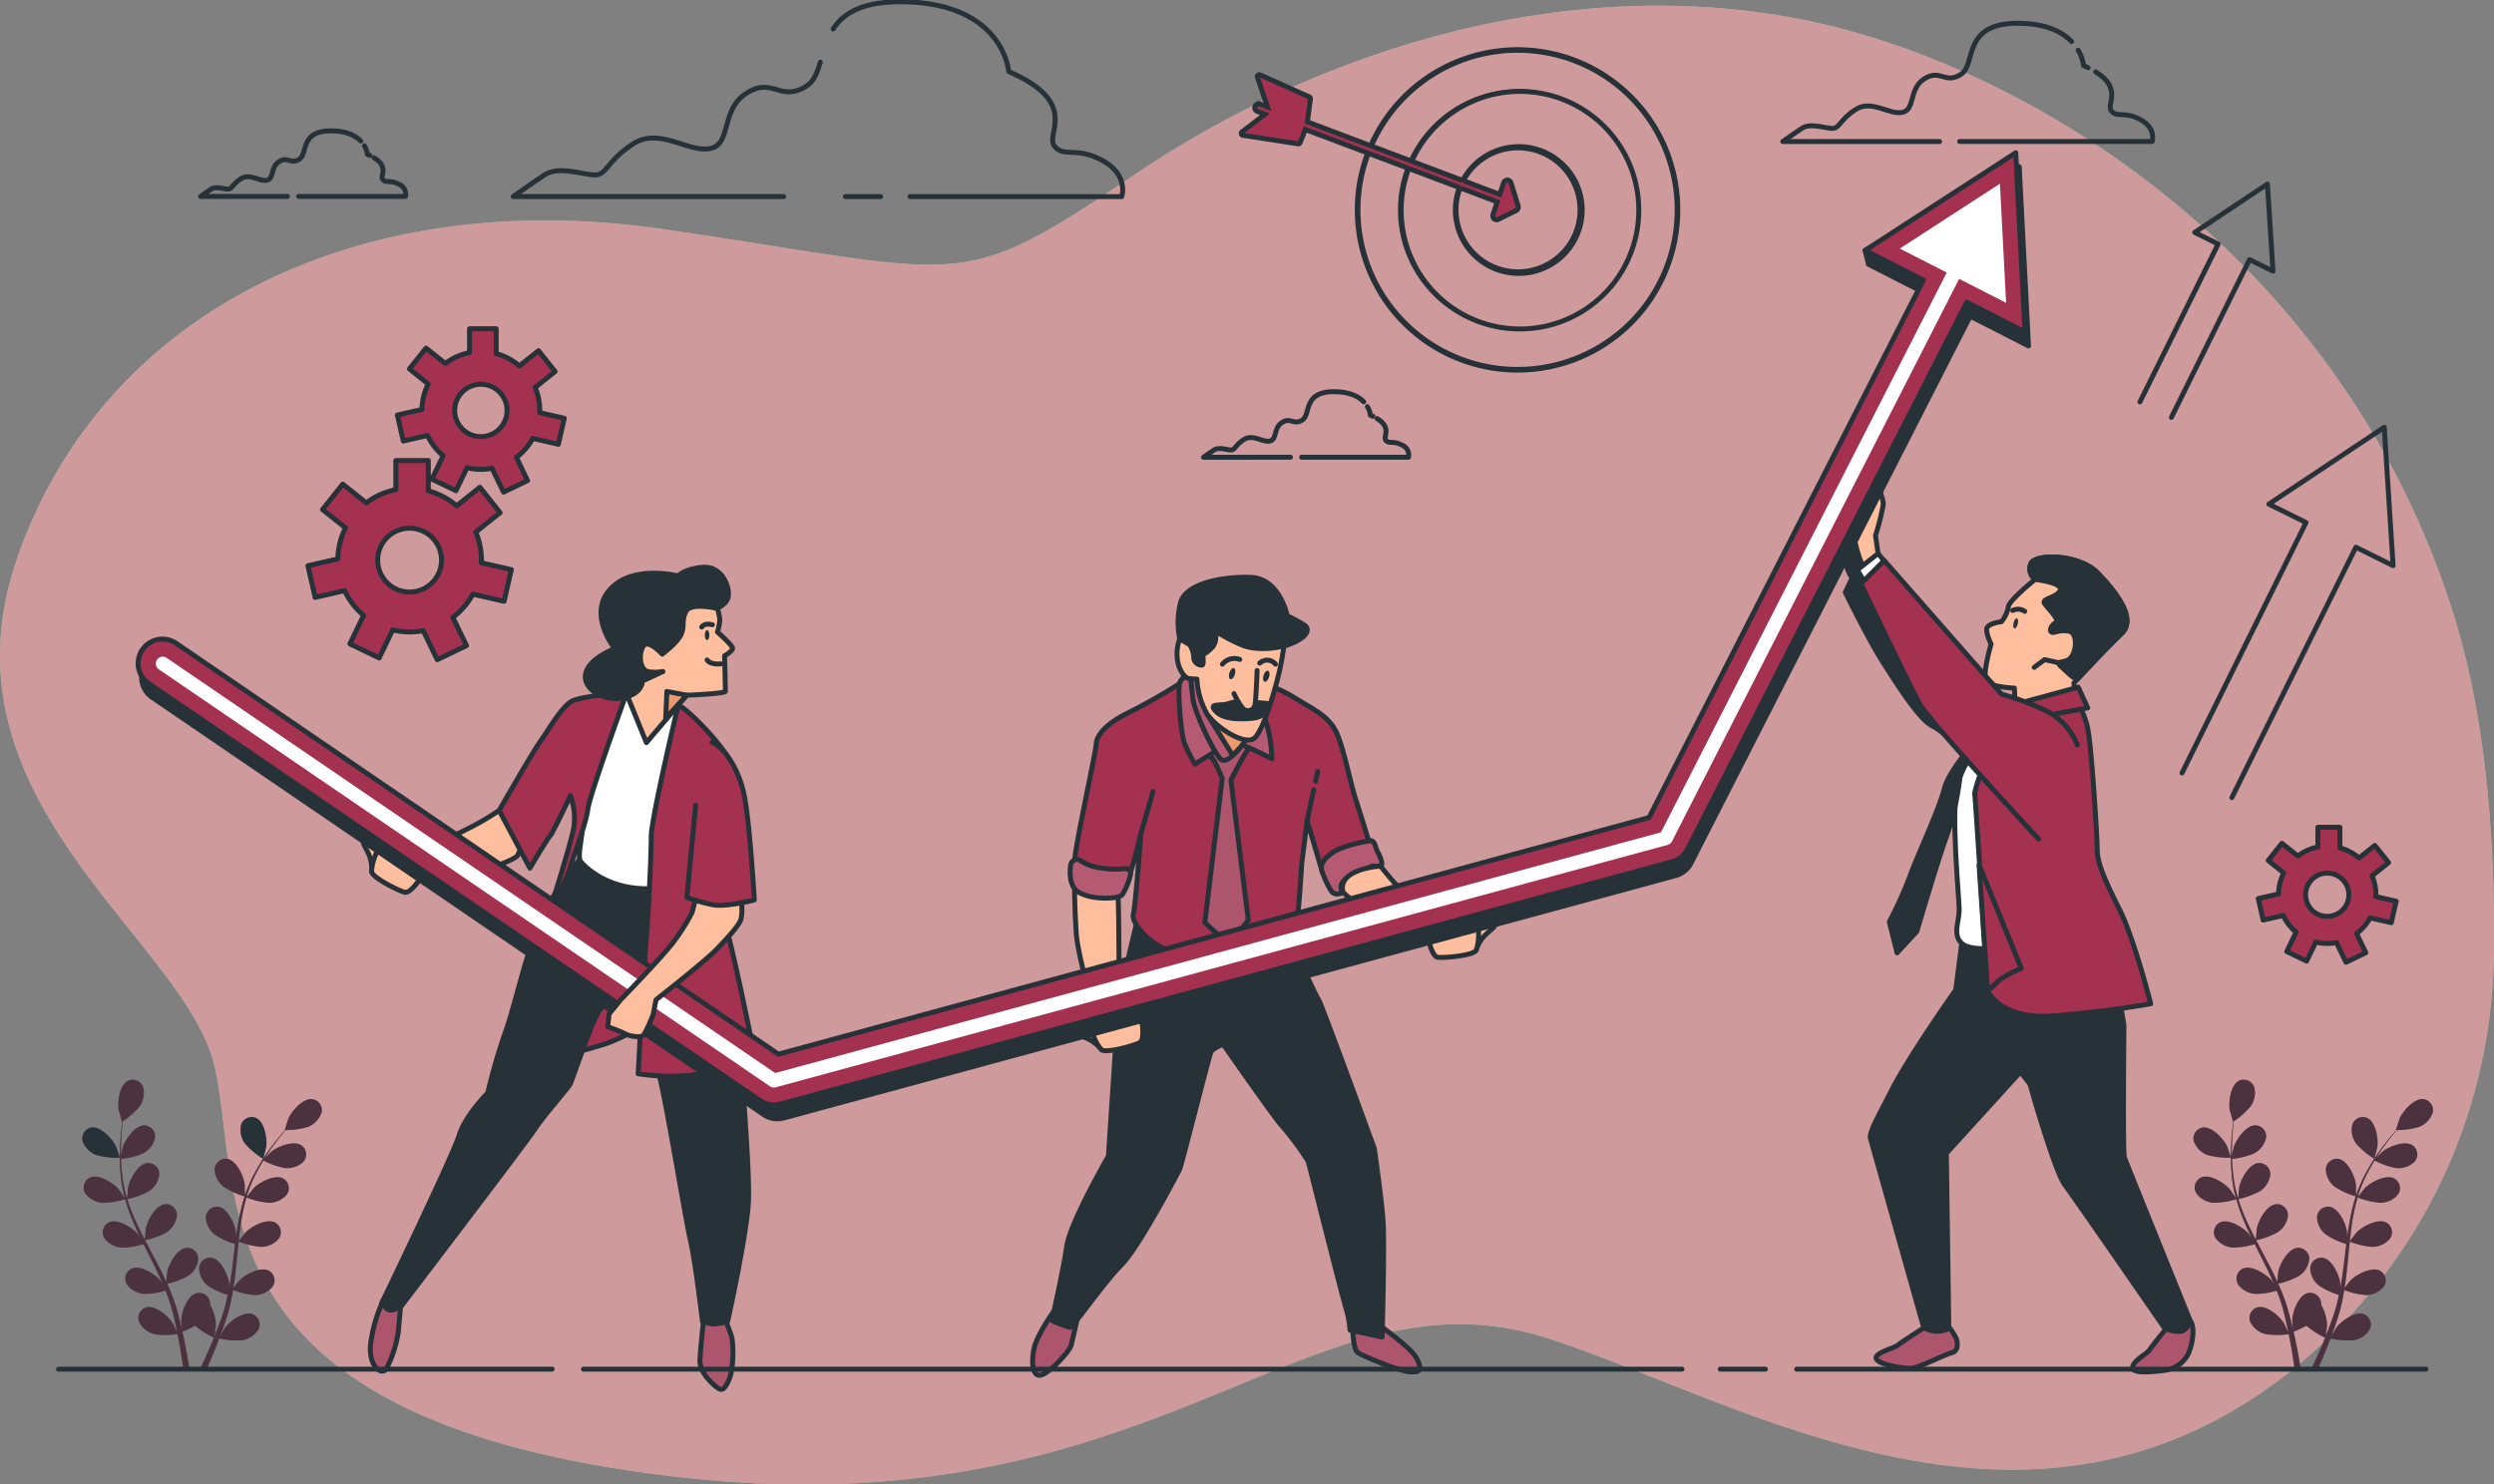 <svg xmlns="http://www.w3.org/2000/svg" xmlns:xlink="http://www.w3.org/1999/xlink" width="505" height="300.674" viewBox="0 0 505 300.674">
  <rect x="0" y="0" width="505" height="300.674" fill="#808080" stroke="none"/>
  <defs>
    <clipPath id="clip-path">
      <rect id="Rectángulo_294948" data-name="Rectángulo 294948" width="505" height="300.674" fill="none"/>
    </clipPath>
    <clipPath id="clip-path-4">
      <rect id="Rectángulo_294952" data-name="Rectángulo 294952" width="7.579" height="6.138" fill="none"/>
    </clipPath>
    <clipPath id="clip-path-5">
      <rect id="Rectángulo_294953" data-name="Rectángulo 294953" width="5.286" height="8.464" fill="none"/>
    </clipPath>
    <clipPath id="clip-path-6">
      <rect id="Rectángulo_294954" data-name="Rectángulo 294954" width="48.202" height="58.636" fill="#a3314f"/>
    </clipPath>
    <clipPath id="clip-path-7">
      <rect id="Rectángulo_294955" data-name="Rectángulo 294955" width="7.58" height="6.138" fill="#a3314f"/>
    </clipPath>
    <clipPath id="clip-path-8">
      <rect id="Rectángulo_294956" data-name="Rectángulo 294956" width="5.286" height="8.464" fill="#a3314f"/>
    </clipPath>
  </defs>
  <g id="Grupo_238066" data-name="Grupo 238066" transform="translate(0)">
    <g id="Grupo_238067" data-name="Grupo 238067" transform="translate(0)">
      <g id="Grupo_238034" data-name="Grupo 238034" transform="translate(0 1.16)">
        <g id="Grupo_238068" data-name="Grupo 238068">
          <path id="Trazado_266219" data-name="Trazado 266219" d="M464.34,277.8a109.64,109.64,0,0,0,40.626-84.142c.284-20.6-1.195-46.468-8.112-68.6C474.035,52.026,409.566,12.42,362.4,3.972s-95.736,7.039-132.34,31.677-33.085,20.414-95.736,11.263S20.288,64.511,3.394,113.787s34.487,77.2,40.122,103.01-4.221,71.567,93.627,82.83,127.413-43.644,175.985-28.158c39.085,12.462,97.315,49.538,151.214,6.326" transform="translate(0 -1.648)" fill="#92e3a9"/>
          <g id="Grupo_238032" data-name="Grupo 238032" opacity="0.7">
            <g id="Grupo_238031" data-name="Grupo 238031">
              <g id="Grupo_238069" data-name="Grupo 238069">
                <path id="Trazado_266220" data-name="Trazado 266220" d="M464.34,277.8a109.64,109.64,0,0,0,40.626-84.142c.284-20.6-1.195-46.468-8.112-68.6C474.035,52.026,409.566,12.42,362.4,3.972s-95.736,7.039-132.34,31.677-33.085,20.414-95.736,11.263S20.288,64.511,3.394,113.787s34.487,77.2,40.122,103.01-4.221,71.567,93.627,82.83,127.413-43.644,175.985-28.158c39.085,12.462,97.315,49.538,151.214,6.326" transform="translate(0 -1.648)" fill="#e77a97"/>
              </g>
            </g>
          </g>
        </g>
      </g>
      <g id="Grupo_238036" data-name="Grupo 238036" transform="translate(0)">
        <g id="Grupo_238035" data-name="Grupo 238035" clip-path="url(#clip-path)">
          <path id="Trazado_266221" data-name="Trazado 266221" d="M90.128,39.7c-.994-1.031-2.719-1.98-5.71-2.053-6.724-.164-4.921,4.592-6.724,5.741s-2.3-.656-4.1.492-.984,3.444-2.46,3.772-3.444-1.476-5.249-.328-1.8,2.132-2.624,2.132-2.46-.656-3.444,0-2.132,1.476-2.132,1.476h17.61" transform="translate(-17.078 -11.145)" fill="none" stroke="#263238" stroke-linecap="round" stroke-linejoin="round" stroke-width="1"/>
          <path id="Trazado_266222" data-name="Trazado 266222" d="M105.936,43.913c-.16-.077-.33-.156-.51-.233a4.413,4.413,0,0,0-.6-1.73" transform="translate(-31.034 -12.42)" fill="none" stroke="#263238" stroke-linecap="round" stroke-linejoin="round" stroke-width="1"/>
          <path id="Trazado_266223" data-name="Trazado 266223" d="M85.9,53.229h21.629a2.118,2.118,0,0,0-1.312-2.46c-1.8-.984-2.624-.164-3.28-.984-.584-.73,1.3-2.5-1.751-4.386" transform="translate(-25.433 -13.441)" fill="none" stroke="#263238" stroke-linecap="round" stroke-linejoin="round" stroke-width="1"/>
          <path id="Trazado_266224" data-name="Trazado 266224" d="M378.632,114.746c-.994-1.031-2.719-1.98-5.71-2.053-6.724-.164-4.92,4.592-6.724,5.741s-2.3-.656-4.1.492-.984,3.444-2.46,3.772-3.444-1.476-5.249-.328-1.8,2.132-2.624,2.132-2.46-.656-3.444,0-2.132,1.476-2.132,1.476H363.8" transform="translate(-102.493 -33.363)" fill="none" stroke="#263238" stroke-linecap="round" stroke-linejoin="round" stroke-width="1"/>
          <path id="Trazado_266225" data-name="Trazado 266225" d="M394.44,118.957c-.16-.077-.33-.156-.51-.233a4.414,4.414,0,0,0-.6-1.73" transform="translate(-116.449 -34.637)" fill="none" stroke="#263238" stroke-linecap="round" stroke-linejoin="round" stroke-width="1"/>
          <path id="Trazado_266226" data-name="Trazado 266226" d="M374.409,128.273h21.629a2.118,2.118,0,0,0-1.312-2.46c-1.8-.984-2.624-.164-3.28-.984-.584-.73,1.3-2.5-1.751-4.386" transform="translate(-110.848 -35.659)" fill="none" stroke="#263238" stroke-linecap="round" stroke-linejoin="round" stroke-width="1"/>
          <path id="Trazado_266227" data-name="Trazado 266227" d="M571.3,10.4C569.506,8.537,566.4,6.827,561,6.7c-12.12-.3-8.868,8.278-12.12,10.346s-4.138-1.183-7.39.887-1.774,6.208-4.434,6.8-6.208-2.66-9.459-.591-3.252,3.843-4.73,3.843-4.434-1.183-6.208,0-3.843,2.66-3.843,2.66h31.74" transform="translate(-151.827 -1.98)" fill="none" stroke="#263238" stroke-linecap="round" stroke-linejoin="round" stroke-width="1"/>
          <path id="Trazado_266228" data-name="Trazado 266228" d="M599.789,17.987q-.434-.21-.919-.421a7.963,7.963,0,0,0-1.089-3.117" transform="translate(-176.98 -4.278)" fill="none" stroke="#263238" stroke-linecap="round" stroke-linejoin="round" stroke-width="1"/>
          <path id="Trazado_266229" data-name="Trazado 266229" d="M563.685,34.779h38.983s.887-2.66-2.365-4.434-4.73-.3-5.912-1.774c-1.053-1.316,2.348-4.507-3.157-7.9" transform="translate(-166.886 -6.118)" fill="none" stroke="#263238" stroke-linecap="round" stroke-linejoin="round" stroke-width="1"/>
          <path id="Trazado_266230" data-name="Trazado 266230" d="M255.217,39.967H298.1s1.461-4.384-3.9-7.307-7.793-.486-9.742-2.922,5.358-8.768-9.255-15.1c0,0-.974-13.639-20.946-14.126-8.618-.21-12.52,2.3-14.6,5.5" transform="translate(-70.955 -0.148)" fill="none" stroke="#263238" stroke-linecap="round" stroke-linejoin="round" stroke-width="1"/>
          <line id="Línea_1413" data-name="Línea 1413" x2="7.138" transform="translate(171.175 39.819)" fill="none" stroke="#263238" stroke-linecap="round" stroke-linejoin="round" stroke-width="1"/>
          <path id="Trazado_266231" data-name="Trazado 266231" d="M209.811,17.884c-.611,2.077-1.271,3.87-2.77,4.823-5.358,3.41-6.819-1.949-12.177,1.461s-2.923,10.229-7.306,11.2-10.23-4.383-15.588-.974-5.358,6.332-7.793,6.332-7.307-1.948-10.229,0-6.332,4.384-6.332,4.384h54.771" transform="translate(-43.703 -5.295)" fill="none" stroke="#263238" stroke-linecap="round" stroke-linejoin="round" stroke-width="1"/>
        </g>
      </g>
      <g id="Grupo_238038" data-name="Grupo 238038" transform="translate(62.34 9.598)">
        <g id="Grupo_238072" data-name="Grupo 238072">
          <path id="Trazado_266232" data-name="Trazado 266232" d="M393.33,33.772a32.316,32.316,0,1,1-.6,1.471" transform="translate(-177.994 -13.801)" fill="none" stroke="#263238" stroke-miterlimit="10" stroke-width="1"/>
          <path id="Trazado_266233" data-name="Trazado 266233" d="M392.8,33.472a32.7,32.7,0,1,1-.6,1.471" transform="translate(-177.828 -13.635)" fill="none" stroke="#263238" stroke-miterlimit="10" stroke-width="0.5"/>
          <path id="Trazado_266234" data-name="Trazado 266234" d="M405.181,40.536A24.057,24.057,0,1,1,404.576,42" transform="translate(-181.665 -17.475)" fill="none" stroke="#263238" stroke-miterlimit="10" stroke-width="1"/>
          <path id="Trazado_266235" data-name="Trazado 266235" d="M404.649,40.226a24.211,24.211,0,1,1-2.168,10.017,23.955,23.955,0,0,1,1.563-8.553" transform="translate(-181.499 -17.306)" fill="none" stroke="#263238" stroke-miterlimit="10" stroke-width="0.5"/>
          <path id="Trazado_266236" data-name="Trazado 266236" d="M420.288,49.178a.053.053,0,0,1,.014-.028,12.552,12.552,0,1,1-.655,1.443c.007-.021.021-.042.028-.063" transform="translate(-186.34 -22.147)" fill="none" stroke="#263238" stroke-miterlimit="10" stroke-width="1"/>
          <path id="Trazado_266237" data-name="Trazado 266237" d="M419.616,49.139l.148-.3h.007a13.092,13.092,0,1,1-1.5,6.075,12.962,12.962,0,0,1,.845-4.625" transform="translate(-186.174 -21.981)" fill="none" stroke="#263238" stroke-miterlimit="10" stroke-width="0.5"/>
          <path id="Trazado_266238" data-name="Trazado 266238" d="M402.206,43.033c-.035-.014-.07-.021-.106-.035l-.092-.035-.366-.141h-.007l-10.073-3.8-.366-.141-7.814-2.95-.366-.134L370.43,31.045l.619-4.646a.4.4,0,0,0-.232-.415l-9.954-4.463a.4.4,0,0,0-.542.493L362.342,28l-1.485-.563a.794.794,0,1,0-.563,1.485l1.549.584L357.2,33.073a.393.393,0,0,0-.141.415.384.384,0,0,0,.324.289l11.157,1.718a.175.175,0,0,0,.056.007.4.4,0,0,0,.373-.253l1.049-2.661,12.4,4.681.366.134,7.807,2.942.366.141,10.031,3.787.366.134.3.113" transform="translate(-168.046 -15.96)" fill="#a3314f" stroke="#263238" stroke-miterlimit="10" stroke-width="1"/>
          <path id="Trazado_266239" data-name="Trazado 266239" d="M420.643,51.97c.035,0,.07.007.106.007s.07.021.106.035l7.173,2.71.788-2.365a.786.786,0,0,1,.746-.542h.014a.792.792,0,0,1,.746.563l1.436,4.66a.8.8,0,0,1-.4.943l-3.59,1.788a.785.785,0,0,1-.352.084.793.793,0,0,1-.521-.19.808.808,0,0,1-.232-.852l.859-2.583L420.3,53.5a.71.71,0,0,1-.267-.176" transform="translate(-186.695 -24.939)" fill="#a3314f" stroke="#263238" stroke-miterlimit="10" stroke-width="1"/>
          <path id="Trazado_266240" data-name="Trazado 266240" d="M121.965,159.579l6.326,1.444,1.465-6.419-6.077-1.387c.006-.182.027-.359.027-.542a14.5,14.5,0,0,0-1.15-5.675l4.929-3.931-4.1-5.147-4.714,3.759a14.494,14.494,0,0,0-5.72-3.038v-6.138h-6.584v5.9a14.459,14.459,0,0,0-5.975,2.685l-4.766-3.8-4.1,5.147,4.652,3.71a14.462,14.462,0,0,0-1.549,6.284l-6.062,1.383,1.464,6.418L96,158.863a14.585,14.585,0,0,0,3.851,5l-2.782,5.777,5.931,2.857,2.739-5.688a14.176,14.176,0,0,0,6.175.15l2.837,5.891,5.932-2.857-2.759-5.727A14.593,14.593,0,0,0,121.965,159.579Zm-19.267-6.9a6.459,6.459,0,1,1,6.459,6.459A6.459,6.459,0,0,1,102.7,152.676Z" transform="translate(-88.559 -48.828)" fill="#a3314f" stroke="#263238" stroke-linecap="round" stroke-linejoin="round" stroke-width="1"/>
          <path id="Trazado_266241" data-name="Trazado 266241" d="M672.234,256.383l4.288.979.993-4.351-4.119-.94c0-.123.018-.244.018-.367a9.823,9.823,0,0,0-.779-3.847l3.342-2.664-2.783-3.489-3.2,2.548a9.83,9.83,0,0,0-3.877-2.06v-4.16h-4.463v4a9.806,9.806,0,0,0-4.05,1.819l-3.23-2.576-2.782,3.489,3.154,2.514a9.8,9.8,0,0,0-1.05,4.26l-4.11.938.993,4.35,4.054-.925a9.9,9.9,0,0,0,2.61,3.387l-1.886,3.915,4.021,1.936,1.856-3.855a9.6,9.6,0,0,0,4.186.1l1.922,3.993,4.021-1.936-1.87-3.882A9.889,9.889,0,0,0,672.234,256.383ZM659.174,251.7a4.378,4.378,0,1,1,4.378,4.379A4.377,4.377,0,0,1,659.174,251.7Z" transform="translate(-254.659 -80.07)" fill="#a3314f" stroke="#263238" stroke-linecap="round" stroke-linejoin="round" stroke-width="1"/>
          <path id="Trazado_266242" data-name="Trazado 266242" d="M141.718,116.805l5.19,1.185,1.2-5.266-4.986-1.138c.006-.149.023-.295.023-.445a11.9,11.9,0,0,0-.943-4.657l4.044-3.225-3.368-4.223-3.867,3.084a11.9,11.9,0,0,0-4.693-2.493V94.593h-5.4V99.43a11.869,11.869,0,0,0-4.9,2.2l-3.91-3.118-3.368,4.223,3.817,3.045a11.853,11.853,0,0,0-1.272,5.155l-4.973,1.135,1.2,5.265,4.906-1.12a11.967,11.967,0,0,0,3.16,4.1l-2.282,4.739,4.866,2.343,2.247-4.666a11.647,11.647,0,0,0,5.066.122l2.327,4.834,4.867-2.343-2.263-4.7A11.98,11.98,0,0,0,141.718,116.805Zm-15.807-5.664a5.3,5.3,0,1,1,5.3,5.3A5.3,5.3,0,0,1,125.911,111.141Z" transform="translate(-96.183 -37.604)" fill="#a3314f" stroke="#263238" stroke-linecap="round" stroke-linejoin="round" stroke-width="1"/>
          <path id="Trazado_266243" data-name="Trazado 266243" d="M637.745,197.954l25.112-50.717,7.536,3.732L668.6,122.95,645.23,138.509l7.534,3.731-25.112,50.717" transform="translate(-248.164 -45.999)" fill="none" stroke="#263238" stroke-linecap="round" stroke-linejoin="round" stroke-width="1"/>
          <path id="Trazado_266244" data-name="Trazado 266244" d="M621.918,100.217l15.826-31.962,4.749,2.351L641.363,52.95l-14.728,9.805,4.748,2.351L615.557,97.068" transform="translate(-244.583 -25.275)" fill="none" stroke="#263238" stroke-linecap="round" stroke-linejoin="round" stroke-width="1"/>
        </g>
      </g>
      <g id="Grupo_238040" data-name="Grupo 238040" transform="translate(0)">
        <g id="Grupo_238039" data-name="Grupo 238039" clip-path="url(#clip-path)">
          <path id="Trazado_266245" data-name="Trazado 266245" d="M549.318,381.615s-4.367,2.795-5.241,3.494-4.891,1.573-4.367,2.8,5.59,1.921,6.988,1.921,6.813-2.795,8.21-3.144,1.4-1.922.874-3.144a14.805,14.805,0,0,0-2.1-2.97l-3.668,1.048Z" transform="translate(-159.774 -112.671)" fill="#ac556c"/>
          <path id="Trazado_266246" data-name="Trazado 266246" d="M549.318,381.615s-4.367,2.795-5.241,3.494-4.891,1.573-4.367,2.8,5.59,1.921,6.988,1.921,6.813-2.795,8.21-3.144,1.4-1.922.874-3.144a14.805,14.805,0,0,0-2.1-2.97l-3.668,1.048Z" transform="translate(-159.774 -112.671)" fill="none" stroke="#263238" stroke-linecap="round" stroke-linejoin="round" stroke-width="1"/>
          <path id="Trazado_266247" data-name="Trazado 266247" d="M620.77,380.814s-3.319,4.018-3.844,4.891-3.494,2.271-3.494,3.669,5.066.7,6.638.524a6.321,6.321,0,0,0,4.542-3.145c.874-1.746,1.573-5.415.524-6.813s-4.367.874-4.367.874" transform="translate(-181.614 -112.351)" fill="#ac556c"/>
          <path id="Trazado_266248" data-name="Trazado 266248" d="M620.77,380.814s-3.319,4.018-3.844,4.891-3.494,2.271-3.494,3.669,5.066.7,6.638.524a6.321,6.321,0,0,0,4.542-3.145c.874-1.746,1.573-5.415.524-6.813S620.77,380.814,620.77,380.814Z" transform="translate(-181.614 -112.351)" fill="none" stroke="#263238" stroke-linecap="round" stroke-linejoin="round" stroke-width="1"/>
          <path id="Trazado_266249" data-name="Trazado 266249" d="M556.507,269.9l-.137,1.053-1.086,8.38s-9.713,13.713-13.271,20.86c-1.817,3.649-4.348,7.975-4,9.2s10.806,38.377,10.806,38.377a7.025,7.025,0,0,0,2.62.7,7.163,7.163,0,0,0,2.446-.524l-.5-35.521,15-16.493,1.922,2.446s4.979,17.651,7.075,20.446,20.176,28.991,20.176,28.991a7.488,7.488,0,0,0,2.97.7c1.573,0,2.271-2.1,2.271-2.1s-13.014-32.135-13.364-33.184-.087-26.735-.087-26.735l-2.1-12.4-2.445-7.861a43.943,43.943,0,0,1-12.228.873c-7.686-.349-15.023-.873-15.023-.873Z" transform="translate(-159.276 -78.82)" fill="#263238"/>
          <path id="Trazado_266250" data-name="Trazado 266250" d="M556.507,269.9l-.137,1.053-1.086,8.38s-9.713,13.713-13.271,20.86c-1.817,3.649-4.348,7.975-4,9.2s10.806,38.377,10.806,38.377a7.025,7.025,0,0,0,2.62.7,7.163,7.163,0,0,0,2.446-.524l-.5-35.521,15-16.493,1.922,2.446s4.979,17.651,7.075,20.446,20.176,28.991,20.176,28.991a7.488,7.488,0,0,0,2.97.7c1.573,0,2.271-2.1,2.271-2.1s-13.014-32.135-13.364-33.184-.087-26.735-.087-26.735l-2.1-12.4-2.445-7.861a43.943,43.943,0,0,1-12.228.873c-7.686-.349-15.023-.873-15.023-.873Z" transform="translate(-159.276 -78.82)" fill="none" stroke="#263238" stroke-linecap="round" stroke-linejoin="round" stroke-width="1"/>
          <path id="Trazado_266251" data-name="Trazado 266251" d="M533.766,150.65s-2.445,3.668-2.8,5.94a5.94,5.94,0,0,0,1.224,4.192l-1.4,2.97s4.717,9.608,7.512,13.975,7.337,11.7,10.132,13.1,8.211,7.162,8.211,7.162l3.145-6.813s-9.259-11.529-15.023-19.565a154.829,154.829,0,0,1-9.608-15.2,28.284,28.284,0,0,1,.35-4.542,23.392,23.392,0,0,0,.349-4.017Z" transform="translate(-157.148 -43.774)" fill="#263238"/>
          <path id="Trazado_266252" data-name="Trazado 266252" d="M533.766,150.65s-2.445,3.668-2.8,5.94a5.94,5.94,0,0,0,1.224,4.192l-1.4,2.97s4.717,9.608,7.512,13.975,7.337,11.7,10.132,13.1,8.211,7.162,8.211,7.162l3.145-6.813s-9.259-11.529-15.023-19.565a154.829,154.829,0,0,1-9.608-15.2,28.284,28.284,0,0,1,.35-4.542,23.392,23.392,0,0,0,.349-4.017Z" transform="translate(-157.148 -43.774)" fill="none" stroke="#263238" stroke-linecap="round" stroke-linejoin="round" stroke-width="1"/>
          <path id="Trazado_266253" data-name="Trazado 266253" d="M571.389,205.306s-7.163,8.56-8.56,14.15.35,22.884.35,25.33-1.4,5.066.524,6.813,7.686.874,9.783.7,12.053,0,15.023-.874,4.367-2.1,4.367-4.193-3.669-18.692-4.193-21.486,1.4-12.4-1.223-16.945-11.005-5.241-16.072-3.494" transform="translate(-166.472 -60.523)" fill="#fff"/>
          <path id="Trazado_266254" data-name="Trazado 266254" d="M571.389,205.306s-7.163,8.56-8.56,14.15.35,22.884.35,25.33-1.4,5.066.524,6.813,7.686.874,9.783.7,12.053,0,15.023-.874,4.367-2.1,4.367-4.193-3.669-18.692-4.193-21.486,1.4-12.4-1.223-16.945S576.455,203.559,571.389,205.306Z" transform="translate(-166.472 -60.523)" fill="none" stroke="#263238" stroke-linecap="round" stroke-linejoin="round" stroke-width="1"/>
          <path id="Trazado_266255" data-name="Trazado 266255" d="M564.59,207.413s-8.734,8.909-9.957,13.625-5.59,13.8-6.988,17.819a80.968,80.968,0,0,1-4.192,9.258l1.572,6.289,4.018-4.367s4.017-13.8,6.114-19.565,2.446-11.18,2.8-12.753,6.638-10.306,6.638-10.306" transform="translate(-160.896 -61.407)" fill="#263238"/>
          <path id="Trazado_266256" data-name="Trazado 266256" d="M564.59,207.413s-8.734,8.909-9.957,13.625-5.59,13.8-6.988,17.819a80.968,80.968,0,0,1-4.192,9.258l1.572,6.289,4.018-4.367s4.017-13.8,6.114-19.565,2.446-11.18,2.8-12.753S564.59,207.413,564.59,207.413Z" transform="translate(-160.896 -61.407)" fill="none" stroke="#263238" stroke-linecap="round" stroke-linejoin="round" stroke-width="1"/>
          <path id="Trazado_266257" data-name="Trazado 266257" d="M573.084,205.345s-5.241,14.324-5.066,15.373,2.621,39.83,2.621,39.83,2.445,5.939,13.451,5.066,19.565-2.445,19.565-2.445-3.319-13.1-6.289-19.042-4.542-9.433-4.542-12.228-1.223-21.486-1.922-24.456a15.758,15.758,0,0,0-1.572-4.367l-1.048-.874Z" transform="translate(-168.167 -59.864)" fill="#a3314f"/>
          <path id="Trazado_266258" data-name="Trazado 266258" d="M573.084,205.345s-5.241,14.324-5.066,15.373,2.621,39.83,2.621,39.83,2.445,5.939,13.451,5.066,19.565-2.445,19.565-2.445-3.319-13.1-6.289-19.042-4.542-9.433-4.542-12.228-1.223-21.486-1.922-24.456a15.758,15.758,0,0,0-1.572-4.367l-1.048-.874Z" transform="translate(-168.167 -59.864)" fill="none" stroke="#263238" stroke-linecap="round" stroke-linejoin="round" stroke-width="1"/>
          <path id="Trazado_266259" data-name="Trazado 266259" d="M569.261,248.856l8.56,20.963s-3.494,1.4-4.716,2.621-2.1,1.921-2.1,1.921Z" transform="translate(-168.537 -73.677)" fill="#a3314f"/>
          <path id="Trazado_266260" data-name="Trazado 266260" d="M569.261,248.856l8.56,20.963s-3.494,1.4-4.716,2.621-2.1,1.921-2.1,1.921Z" transform="translate(-168.537 -73.677)" fill="none" stroke="#263238" stroke-linecap="round" stroke-linejoin="round" stroke-width="1"/>
          <path id="Trazado_266261" data-name="Trazado 266261" d="M581.134,164.808s-5.415,4.367-5.415,5.59a6.568,6.568,0,0,1-1.4,2.97s-2.8.349-2.97,1.4.874,3.145.874,3.145-1.747,5.939-1.048,7.337,5.765,1.572,5.765,1.572l.175,3.844,12.054-1.922-.175-2.97s6.464-6.987,9.608-9.957-.874-8.21-4.716-12.228-12.927-4.018-13.626-1.922a2.688,2.688,0,0,0,.874,3.144" transform="translate(-169.055 -47.451)" fill="#ffbe9d"/>
          <path id="Trazado_266262" data-name="Trazado 266262" d="M581.134,164.808s-5.415,4.367-5.415,5.59a6.568,6.568,0,0,1-1.4,2.97s-2.8.349-2.97,1.4.874,3.145.874,3.145-1.747,5.939-1.048,7.337,5.765,1.572,5.765,1.572l.175,3.844,12.054-1.922-.175-2.97s6.464-6.987,9.608-9.957-.874-8.21-4.716-12.228-12.927-4.018-13.626-1.922A2.688,2.688,0,0,0,581.134,164.808Z" transform="translate(-169.055 -47.451)" fill="none" stroke="#263238" stroke-linecap="round" stroke-linejoin="round" stroke-width="1"/>
          <path id="Trazado_266263" data-name="Trazado 266263" d="M578.939,175.538a2.411,2.411,0,0,1,2.445.175" transform="translate(-171.402 -51.892)" fill="none" stroke="#263238" stroke-linecap="round" stroke-linejoin="round" stroke-width="1"/>
          <path id="Trazado_266264" data-name="Trazado 266264" d="M579.177,178.839c-.133.563-.051,1.065.184,1.121s.533-.356.666-.92.051-1.065-.184-1.12-.533.356-.666.919" transform="translate(-171.454 -52.674)" fill="#263238"/>
          <path id="Trazado_266265" data-name="Trazado 266265" d="M597.7,163.585c-3.843-4.018-12.927-4.018-13.626-1.922a2.687,2.687,0,0,0,.874,3.144s5.94.7,5.066,2.271-3.844,1.573-3.144,2.621,3.144,3.319,2.271,3.843-1.4,1.573-.874,1.922,1.4-.524,3.494-.175,1.572,5.24-.35,5.939-2.795-.175.7,2.97a4.277,4.277,0,0,0,1.388.831c1.746-1.875,6.4-6.835,8.918-9.216,3.145-2.969-.873-8.21-4.716-12.228" transform="translate(-172.869 -47.451)" fill="#263238"/>
          <path id="Trazado_266266" data-name="Trazado 266266" d="M597.7,163.585c-3.843-4.018-12.927-4.018-13.626-1.922a2.687,2.687,0,0,0,.874,3.144s5.94.7,5.066,2.271-3.844,1.573-3.144,2.621,3.144,3.319,2.271,3.843-1.4,1.573-.874,1.922,1.4-.524,3.494-.175,1.572,5.24-.35,5.939-2.795-.175.7,2.97a4.277,4.277,0,0,0,1.388.831c1.746-1.875,6.4-6.835,8.918-9.216C605.562,172.844,601.544,167.6,597.7,163.585Z" transform="translate(-172.869 -47.451)" fill="none" stroke="#263238" stroke-linecap="round" stroke-linejoin="round" stroke-width="1"/>
          <path id="Trazado_266267" data-name="Trazado 266267" d="M590.384,190.492l-3.145-.7-2.1,1.573" transform="translate(-173.238 -56.191)" fill="none" stroke="#263238" stroke-linecap="round" stroke-linejoin="round" stroke-width="1"/>
          <path id="Trazado_266268" data-name="Trazado 266268" d="M590.6,197.735,574.527,202.1l-1.048,3.319,19.042-3.494Z" transform="translate(-169.785 -58.542)" fill="#92e3a9"/>
          <path id="Trazado_266269" data-name="Trazado 266269" d="M590.6,197.735,574.527,202.1l-1.048,3.319,19.042-3.494Z" transform="translate(-169.785 -58.542)" fill="#a3314f" stroke="#263238" stroke-linecap="round" stroke-linejoin="round" stroke-width="1"/>
          <path id="Trazado_266270" data-name="Trazado 266270" d="M538.238,152.662l-.524-3.668a46.391,46.391,0,0,0,1.573-6.289c0-1.223-1.223-4.018-1.223-4.716s-1.048-1.747-1.4-.35-1.047,6.638-1.047,6.638-2.271,3.843-2.1,5.765a29.081,29.081,0,0,0,1.921,5.939l3.144-1.922Z" transform="translate(-157.953 -40.546)" fill="#ffbe9d"/>
          <path id="Trazado_266271" data-name="Trazado 266271" d="M538.238,152.662l-.524-3.668a46.391,46.391,0,0,0,1.573-6.289c0-1.223-1.223-4.018-1.223-4.716s-1.048-1.747-1.4-.35-1.047,6.638-1.047,6.638-2.271,3.843-2.1,5.765a29.081,29.081,0,0,0,1.921,5.939l3.144-1.922Z" transform="translate(-157.953 -40.546)" fill="none" stroke="#263238" stroke-linecap="round" stroke-linejoin="round" stroke-width="1"/>
          <path id="Trazado_266272" data-name="Trazado 266272" d="M540.734,162.065l-2.271-2.8-4.193,3.32,2.445,4.192Z" transform="translate(-158.177 -47.154)" fill="#fff"/>
          <path id="Trazado_266273" data-name="Trazado 266273" d="M540.734,162.065l-2.271-2.8-4.193,3.32,2.445,4.192Z" transform="translate(-158.177 -47.154)" fill="none" stroke="#263238" stroke-linecap="round" stroke-linejoin="round" stroke-width="1"/>
          <path id="Trazado_266274" data-name="Trazado 266274" d="M579.11,198.638A13.211,13.211,0,0,0,573,191.826a53.622,53.622,0,0,0-9.258-3.494l-23.758-27.076-4.716,4.716s9.957,20.788,11.879,24.282,24.107,27.426,24.107,27.426" transform="translate(-158.471 -47.741)" fill="#a3314f"/>
          <path id="Trazado_266275" data-name="Trazado 266275" d="M579.11,198.638A13.211,13.211,0,0,0,573,191.826a53.622,53.622,0,0,0-9.258-3.494l-23.758-27.076-4.716,4.716s9.957,20.788,11.879,24.282,24.107,27.426,24.107,27.426" transform="translate(-158.471 -47.741)" fill="none" stroke="#263238" stroke-linecap="round" stroke-linejoin="round" stroke-width="1"/>
        </g>
      </g>
      <g id="Grupo_238042" data-name="Grupo 238042" transform="translate(0)">
        <g id="Grupo_238041" data-name="Grupo 238041" clip-path="url(#clip-path)">
          <path id="Trazado_266276" data-name="Trazado 266276" d="M301.457,376.95s-3.344,4.752-4.048,7.391-.528,6.159,1.232,5.807,5.807-4.752,6.159-5.983,1.584-6.863,1.584-6.863l-4.224-.352Z" transform="translate(-87.937 -111.601)" fill="#fff"/>
          <path id="Trazado_266277" data-name="Trazado 266277" d="M301.457,376.95s-3.344,4.752-4.048,7.391-.528,6.159,1.232,5.807,5.807-4.752,6.159-5.983,1.584-6.863,1.584-6.863l-4.224-.352Z" transform="translate(-87.937 -111.601)" fill="#ac556c" stroke="#263238" stroke-linecap="round" stroke-linejoin="round" stroke-width="1"/>
          <path id="Trazado_266278" data-name="Trazado 266278" d="M389.071,381.052s0,4.928,1.056,5.631,8.271,3.7,10.383,3.872,2.816-.176,1.584-2.64-8.271-7.215-8.271-7.215Z" transform="translate(-115.189 -112.711)" fill="#ac556c"/>
          <path id="Trazado_266279" data-name="Trazado 266279" d="M389.071,381.052s0,4.928,1.056,5.631,8.271,3.7,10.383,3.872,2.816-.176,1.584-2.64-8.271-7.215-8.271-7.215Z" transform="translate(-115.189 -112.711)" fill="none" stroke="#263238" stroke-linecap="round" stroke-linejoin="round" stroke-width="1"/>
          <path id="Trazado_266280" data-name="Trazado 266280" d="M320.169,262.95l-4.048,17.07L314.01,312.05s-7.743,13.375-8.447,18.3-2.992,14.959-2.992,14.959a27.531,27.531,0,0,0,3.7,1.408c.528,0,6.863-9.151,10.383-12.671s11.439-18.654,11.791-19.358,5.983-23.054,6.335-23.758,2.464-1.584,2.464-1.584,10.6,15.237,11.885,16.519a59.831,59.831,0,0,1,5.361,7.239s7.215,28.686,7.743,30.093a18.766,18.766,0,0,1,.7,4.048l6.511,1.408s.528-19.182.176-23.758-1.76-14.431-1.76-14.431-10.735-29.389-11.263-30.093-3.7-7.743-3.7-7.743l-1.056-6.687a40.644,40.644,0,0,1-19.006.7c-10.559-2.112-12.671-3.7-12.671-3.7" transform="translate(-89.58 -77.849)" fill="#263238"/>
          <path id="Trazado_266281" data-name="Trazado 266281" d="M320.169,262.95l-4.048,17.07L314.01,312.05s-7.743,13.375-8.447,18.3-2.992,14.959-2.992,14.959a27.531,27.531,0,0,0,3.7,1.408c.528,0,6.863-9.151,10.383-12.671s11.439-18.654,11.791-19.358,5.983-23.054,6.335-23.758,2.464-1.584,2.464-1.584,10.6,15.237,11.885,16.519a59.831,59.831,0,0,1,5.361,7.239s7.215,28.686,7.743,30.093a18.766,18.766,0,0,1,.7,4.048l6.511,1.408s.528-19.182.176-23.758-1.76-14.431-1.76-14.431-10.735-29.389-11.263-30.093-3.7-7.743-3.7-7.743l-1.056-6.687a40.644,40.644,0,0,1-19.006.7C322.281,264.534,320.169,262.95,320.169,262.95Z" transform="translate(-89.58 -77.849)" fill="none" stroke="#263238" stroke-linecap="round" stroke-linejoin="round" stroke-width="1"/>
          <path id="Trazado_266282" data-name="Trazado 266282" d="M332.056,194.782a118.438,118.438,0,0,1-11.881,6.892c-5.4,2.581-6.687,5.162-6.687,6.453s-4.693,22.643-4.341,23.816,3.52,2.933,5.515,3.4a8.973,8.973,0,0,0,5.4-.586c.587-.47,2.464-8.447,2.464-8.447S321.465,240.742,321,242.62s3.872,6.687,8.1,7.508,15.6.822,18.537-.117,4.928-1.173,5.866-2.933,1.525-14.313,1.643-15.135,1.056-8.33,1.056-8.33l3.05,10.324,1.173,2.112s.586-1.29,4.224-3.4,4.81-2.346,4.81-2.346-2.112-6.923-3.4-10.911-2.581-11.263-4.224-14.2-4.576-4.224-8.565-6.687-9.855-3.872-10.559-4.224-6.977-.878-10.645.5" transform="translate(-91.521 -57.402)" fill="#a3314f"/>
          <path id="Trazado_266283" data-name="Trazado 266283" d="M332.056,194.782a118.438,118.438,0,0,1-11.881,6.892c-5.4,2.581-6.687,5.162-6.687,6.453s-4.693,22.643-4.341,23.816,3.52,2.933,5.515,3.4a8.973,8.973,0,0,0,5.4-.586c.587-.47,2.464-8.447,2.464-8.447S321.465,240.742,321,242.62s3.872,6.687,8.1,7.508,15.6.822,18.537-.117,4.928-1.173,5.866-2.933,1.525-14.313,1.643-15.135,1.056-8.33,1.056-8.33l3.05,10.324,1.173,2.112s.586-1.29,4.224-3.4,4.81-2.346,4.81-2.346-2.112-6.923-3.4-10.911-2.581-11.263-4.224-14.2-4.576-4.224-8.565-6.687-9.855-3.872-10.559-4.224S335.724,193.4,332.056,194.782Z" transform="translate(-91.521 -57.402)" fill="none" stroke="#263238" stroke-linecap="round" stroke-linejoin="round" stroke-width="1"/>
          <line id="Línea_1414" data-name="Línea 1414" y1="8.583" x2="2.478" transform="translate(231.001 160.327)" fill="none" stroke="#263238" stroke-linecap="round" stroke-linejoin="round" stroke-width="1"/>
          <line id="Línea_1415" data-name="Línea 1415" y1="1.946" x2="0.418" transform="translate(266.393 156.256)" fill="none" stroke="#263238" stroke-linecap="round" stroke-linejoin="round" stroke-width="1"/>
          <line id="Línea_1416" data-name="Línea 1416" y1="6.255" x2="1.344" transform="translate(264.672 159.956)" fill="none" stroke="#263238" stroke-linecap="round" stroke-linejoin="round" stroke-width="1"/>
          <path id="Trazado_266284" data-name="Trazado 266284" d="M346.071,212.525l2.464,3.52,1.408,3.168-3.52,29.213L351.351,253l3.872-5.1-3.52-28.333,2.112-4.048,2.811-4.6-5.1-2.966Z" transform="translate(-102.459 -61.566)" fill="#ac556c"/>
          <path id="Trazado_266285" data-name="Trazado 266285" d="M346.071,212.525l2.464,3.52,1.408,3.168-3.52,29.213L351.351,253l3.872-5.1-3.52-28.333,2.112-4.048,2.811-4.6-5.1-2.966Z" transform="translate(-102.459 -61.566)" fill="none" stroke="#263238" stroke-linecap="round" stroke-linejoin="round" stroke-width="1"/>
          <path id="Trazado_266286" data-name="Trazado 266286" d="M342.284,192.6s-2.448.638-2.98,2.128.213,10.43.958,12.345a33.918,33.918,0,0,0,2.089,4.174s6.531-4.174,7.7-4.386,7.875,3.3,7.875,3.3a26.088,26.088,0,0,0-2.129-10c-2.341-5.853-7.768-9.152-10.109-9.365a3.607,3.607,0,0,0-3.406,1.809" transform="translate(-100.402 -56.482)" fill="#b55a72"/>
          <path id="Trazado_266287" data-name="Trazado 266287" d="M342.284,192.6s-2.448.638-2.98,2.128.213,10.43.958,12.345a33.918,33.918,0,0,0,2.089,4.174s6.531-4.174,7.7-4.386,7.875,3.3,7.875,3.3a26.088,26.088,0,0,0-2.129-10c-2.341-5.853-7.768-9.152-10.109-9.365A3.607,3.607,0,0,0,342.284,192.6Z" transform="translate(-100.402 -56.482)" fill="none" stroke="#263238" stroke-linecap="round" stroke-linejoin="round" stroke-width="1"/>
          <path id="Trazado_266288" data-name="Trazado 266288" d="M342.253,191.861s.32,3.725.638,6.278,4.257,10.962,5.64,12.132,4.257-2.661,5.215-4.364a19.445,19.445,0,0,1,1.383-2.234s-6.811-3.3-8.939-7.13-1.916-5.641-2.873-5.747-1.064,1.064-1.064,1.064" transform="translate(-101.328 -56.485)" fill="#fff"/>
          <path id="Trazado_266289" data-name="Trazado 266289" d="M342.253,191.861s.32,3.725.638,6.278,4.257,10.962,5.64,12.132,4.257-2.661,5.215-4.364a19.445,19.445,0,0,1,1.383-2.234s-6.811-3.3-8.939-7.13-1.916-5.641-2.873-5.747S342.253,191.861,342.253,191.861Z" transform="translate(-101.328 -56.485)" fill="#b55a72" stroke="#263238" stroke-linecap="round" stroke-linejoin="round" stroke-width="1"/>
          <path id="Trazado_266290" data-name="Trazado 266290" d="M347.131,205.315l5.232,8.44s2.407-2.224,2.827-3.546-8.059-4.893-8.059-4.893" transform="translate(-102.772 -60.786)" fill="#eb996e"/>
          <path id="Trazado_266291" data-name="Trazado 266291" d="M347.131,205.315l5.232,8.44s2.407-2.224,2.827-3.546S347.131,205.315,347.131,205.315Z" transform="translate(-102.772 -60.786)" fill="none" stroke="#263238" stroke-linecap="round" stroke-linejoin="round" stroke-width="1"/>
          <path id="Trazado_266292" data-name="Trazado 266292" d="M339.117,181.517a8.656,8.656,0,0,0-.5,3.824c.166,2.327,1.5,3.99,2.161,4.156a9.874,9.874,0,0,0,1.828.166,16.16,16.16,0,0,0,1.995,6.982c1.829,2.826,7.98,6.816,9.809,4.821s4.156-9.974,4.987-13.8a69.76,69.76,0,0,0,1.164-7.481s-10.141-2.328-12.3-2.826-5.819-1.33-5.819-1.33Z" transform="translate(-100.244 -52.116)" fill="#ffbe9d"/>
          <path id="Trazado_266293" data-name="Trazado 266293" d="M339.117,181.517a8.656,8.656,0,0,0-.5,3.824c.166,2.327,1.5,3.99,2.161,4.156a9.874,9.874,0,0,0,1.828.166,16.16,16.16,0,0,0,1.995,6.982c1.829,2.826,7.98,6.816,9.809,4.821s4.156-9.974,4.987-13.8a69.76,69.76,0,0,0,1.164-7.481s-10.141-2.328-12.3-2.826-5.819-1.33-5.819-1.33Z" transform="translate(-100.244 -52.116)" fill="none" stroke="#263238" stroke-linecap="round" stroke-linejoin="round" stroke-width="1"/>
          <path id="Trazado_266294" data-name="Trazado 266294" d="M346.35,176.912s.665,2.161-.665,3.491-1.828,1.33-1.828,1.33.332,2.161-.167,2.161a1.632,1.632,0,0,1-1.662-1.663,4.867,4.867,0,0,0-.831-2.493l-1.995-1.164a16.791,16.791,0,0,1,.166-7.315c1-3.823,8.146-5.32,14.131-5.154s7.481,7.814,7.481,7.814a28.656,28.656,0,0,1,3.658,1.995c.5.5,1,1.663-1.829,3.159s-7.814,1.995-10.806.831a31.656,31.656,0,0,1-5.652-2.992" transform="translate(-100.328 -49.174)" fill="#263238"/>
          <path id="Trazado_266295" data-name="Trazado 266295" d="M346.35,176.912s.665,2.161-.665,3.491-1.828,1.33-1.828,1.33.332,2.161-.167,2.161a1.632,1.632,0,0,1-1.662-1.663,4.867,4.867,0,0,0-.831-2.493l-1.995-1.164a16.791,16.791,0,0,1,.166-7.315c1-3.823,8.146-5.32,14.131-5.154s7.481,7.814,7.481,7.814a28.656,28.656,0,0,1,3.658,1.995c.5.5,1,1.663-1.829,3.159s-7.814,1.995-10.806.831A31.656,31.656,0,0,1,346.35,176.912Z" transform="translate(-100.328 -49.174)" fill="none" stroke="#263238" stroke-linecap="round" stroke-linejoin="round" stroke-width="1"/>
          <path id="Trazado_266296" data-name="Trazado 266296" d="M354.705,193.52c-.191.617-.6,1.04-.906.945s-.4-.674-.212-1.292.6-1.04.906-.945.4.674.212,1.292" transform="translate(-104.654 -56.907)" fill="#263238"/>
          <path id="Trazado_266297" data-name="Trazado 266297" d="M364.531,194.276c-.191.617-.6,1.04-.906.945s-.4-.674-.212-1.292.6-1.04.906-.945.4.674.212,1.292" transform="translate(-107.563 -57.131)" fill="#263238"/>
          <path id="Trazado_266298" data-name="Trazado 266298" d="M351.626,190.635a3.136,3.136,0,0,1,3.512-.958" transform="translate(-104.103 -56.111)" fill="none" stroke="#263238" stroke-linecap="round" stroke-linejoin="round" stroke-width="1"/>
          <path id="Trazado_266299" data-name="Trazado 266299" d="M362.359,190.545a2.17,2.17,0,0,1,3.192.213" transform="translate(-107.281 -56.235)" fill="none" stroke="#263238" stroke-linecap="round" stroke-linejoin="round" stroke-width="1"/>
          <path id="Trazado_266300" data-name="Trazado 266300" d="M355.1,201.684a10.485,10.485,0,0,0-2.98.532c-1.6.532-3.938-.106-2.873,1.277s3.086,1.809,5.215,1.809,4.044-.106,4.683-1.064,1.6-1.915.851-2.022-3.618-.32-3.937-.32a4.387,4.387,0,0,1-.958-.213" transform="translate(-103.319 -59.711)" fill="#263238"/>
          <path id="Trazado_266301" data-name="Trazado 266301" d="M355.1,201.684a10.485,10.485,0,0,0-2.98.532c-1.6.532-3.938-.106-2.873,1.277s3.086,1.809,5.215,1.809,4.044-.106,4.683-1.064,1.6-1.915.851-2.022-3.618-.32-3.937-.32A4.387,4.387,0,0,1,355.1,201.684Z" transform="translate(-103.319 -59.711)" fill="none" stroke="#263238" stroke-linecap="round" stroke-linejoin="round" stroke-width="1"/>
          <path id="Trazado_266302" data-name="Trazado 266302" d="M359.634,192.915s-.213,5.853-.426,6.917a1.423,1.423,0,0,1-2.554.639,14.6,14.6,0,0,1-1.7-2.873" transform="translate(-105.087 -57.115)" fill="#ffbe9d"/>
          <path id="Trazado_266303" data-name="Trazado 266303" d="M359.634,192.915s-.213,5.853-.426,6.917a1.423,1.423,0,0,1-2.554.639,14.6,14.6,0,0,1-1.7-2.873" transform="translate(-105.087 -57.115)" fill="none" stroke="#263238" stroke-linecap="round" stroke-linejoin="round" stroke-width="1"/>
          <path id="Trazado_266304" data-name="Trazado 266304" d="M389.755,241.931s-5.068.827-7.18,2.235-2.852,2.634-2.324,3.983a19.953,19.953,0,0,0,1.76,3.813c.88,1.408,2.464.352,2.464.352a1.552,1.552,0,0,1,.176-2.288c1.232-1.232,5.807-2.992,5.807-2.992h1.584c.7,0,0-1.936-.528-2.816s-.528-2.64-1.76-2.288" transform="translate(-112.53 -71.613)" fill="#b55a72"/>
          <path id="Trazado_266305" data-name="Trazado 266305" d="M389.755,241.931s-5.068.827-7.18,2.235-2.852,2.634-2.324,3.983a19.953,19.953,0,0,0,1.76,3.813c.88,1.408,2.464.352,2.464.352a1.552,1.552,0,0,1,.176-2.288c1.232-1.232,5.807-2.992,5.807-2.992h1.584c.7,0,0-1.936-.528-2.816S390.987,241.579,389.755,241.931Z" transform="translate(-112.53 -71.613)" fill="none" stroke="#263238" stroke-linecap="round" stroke-linejoin="round" stroke-width="1"/>
          <path id="Trazado_266306" data-name="Trazado 266306" d="M309.071,253.95s0,5.1.352,10.207S314,283.515,314,283.515l4.224-1.056s-.176-13.375-.176-17.6-.176-9.327-.176-9.327Z" transform="translate(-91.504 -75.185)" fill="#ffbe9d"/>
          <path id="Trazado_266307" data-name="Trazado 266307" d="M309.071,253.95s0,5.1.352,10.207S314,283.515,314,283.515l4.224-1.056s-.176-13.375-.176-17.6-.176-9.327-.176-9.327Z" transform="translate(-91.504 -75.185)" fill="none" stroke="#263238" stroke-linecap="round" stroke-linejoin="round" stroke-width="1"/>
          <path id="Trazado_266308" data-name="Trazado 266308" d="M307.936,248.428a1.274,1.274,0,0,1,2.013-.881,9.18,9.18,0,0,0,3.859,1.445,18.055,18.055,0,0,0,5.106.162,1.025,1.025,0,0,1,1.116,1.311,13.754,13.754,0,0,1-1.647,3.983c-.88.88-5.1.88-7.215.176s-2.64-1.232-3.168-2.992a9.24,9.24,0,0,1-.064-3.2" transform="translate(-91.137 -73.218)" fill="#b55a72"/>
          <path id="Trazado_266309" data-name="Trazado 266309" d="M307.936,248.428a1.274,1.274,0,0,1,2.013-.881,9.18,9.18,0,0,0,3.859,1.445,18.055,18.055,0,0,0,5.106.162,1.025,1.025,0,0,1,1.116,1.311,13.754,13.754,0,0,1-1.647,3.983c-.88.88-5.1.88-7.215.176s-2.64-1.232-3.168-2.992A9.24,9.24,0,0,1,307.936,248.428Z" transform="translate(-91.137 -73.218)" fill="none" stroke="#263238" stroke-linecap="round" stroke-linejoin="round" stroke-width="1"/>
          <path id="Trazado_266310" data-name="Trazado 266310" d="M424.275,271.226a7.7,7.7,0,0,1,2.112-3.344c1.584-1.408,2.288-1.76.7-1.936s-3.52,2.288-3.52,2.288Z" transform="translate(-125.403 -78.734)" fill="#ffbe9d"/>
          <path id="Trazado_266311" data-name="Trazado 266311" d="M424.275,271.226a7.7,7.7,0,0,1,2.112-3.344c1.584-1.408,2.288-1.76.7-1.936s-3.52,2.288-3.52,2.288Z" transform="translate(-125.403 -78.734)" fill="none" stroke="#263238" stroke-linecap="round" stroke-linejoin="round" stroke-width="1"/>
          <path id="Trazado_266312" data-name="Trazado 266312" d="M386.271,254.48a13.564,13.564,0,0,0,3.7,2.64c2.64,1.408,15.839,8.623,15.839,8.623l4.752-2.816s-7.391-3.344-10.735-6.863-5.983-6.863-5.983-6.863-8.8.528-7.567,5.28" transform="translate(-114.325 -73.779)" fill="#ffbe9d"/>
          <path id="Trazado_266313" data-name="Trazado 266313" d="M386.271,254.48a13.564,13.564,0,0,0,3.7,2.64c2.64,1.408,15.839,8.623,15.839,8.623l4.752-2.816s-7.391-3.344-10.735-6.863-5.983-6.863-5.983-6.863S385.039,249.728,386.271,254.48Z" transform="translate(-114.325 -73.779)" fill="none" stroke="#263238" stroke-linecap="round" stroke-linejoin="round" stroke-width="1"/>
          <path id="Trazado_266314" data-name="Trazado 266314" d="M410.821,268.91s.7,3.7,1.936,3.872,7.215-.352,7.743-1.408.88-4.752,0-4.928-9.679,2.464-9.679,2.464" transform="translate(-121.628 -78.882)" fill="#ffbe9d"/>
          <path id="Trazado_266315" data-name="Trazado 266315" d="M410.821,268.91s.7,3.7,1.936,3.872,7.215-.352,7.743-1.408.88-4.752,0-4.928S410.821,268.91,410.821,268.91Z" transform="translate(-121.628 -78.882)" fill="none" stroke="#263238" stroke-linecap="round" stroke-linejoin="round" stroke-width="1"/>
          <path id="Trazado_266316" data-name="Trazado 266316" d="M314.631,300.284a7.7,7.7,0,0,0-3.156-2.382c-1.979-.758-2.762-.839-1.342-1.563s4.1.9,4.1.9Z" transform="translate(-91.604 -87.679)" fill="#ffbe9d"/>
          <path id="Trazado_266317" data-name="Trazado 266317" d="M314.631,300.284a7.7,7.7,0,0,0-3.156-2.382c-1.979-.758-2.762-.839-1.342-1.563s4.1.9,4.1.9Z" transform="translate(-91.604 -87.679)" fill="none" stroke="#263238" stroke-linecap="round" stroke-linejoin="round" stroke-width="1"/>
          <path id="Trazado_266318" data-name="Trazado 266318" d="M324.2,293.891s.647,3.706-.444,4.306-6.875,2.219-7.742,1.418-2.5-4.135-1.74-4.61,9.926-1.114,9.926-1.114" transform="translate(-92.986 -87.01)" fill="#ffbe9d"/>
          <path id="Trazado_266319" data-name="Trazado 266319" d="M324.2,293.891s.647,3.706-.444,4.306-6.875,2.219-7.742,1.418-2.5-4.135-1.74-4.61S324.2,293.891,324.2,293.891Z" transform="translate(-92.986 -87.01)" fill="none" stroke="#263238" stroke-linecap="round" stroke-linejoin="round" stroke-width="1"/>
        </g>
      </g>
      <g id="Grupo_238062" data-name="Grupo 238062" transform="translate(16.671 218.68)">
        <g id="Grupo_238071" data-name="Grupo 238071">
          <path id="Trazado_266320" data-name="Trazado 266320" d="M73.737,329.848c.03.018.606-2.215.627-2.361.234-1.68-.3-5.063-2.012-5.889a2.249,2.249,0,0,0-3.059,1.354,4.7,4.7,0,0,0,.812,3.87,16.1,16.1,0,0,0,3.632,3.026" transform="translate(-37.137 -313.83)" fill="#263238"/>
          <path id="Trazado_266321" data-name="Trazado 266321" d="M26.561,330a16.089,16.089,0,0,0,4.7.52c.034,0-.717-2.182-.78-2.315-.731-1.53-3.045-4.057-4.927-3.8a2.248,2.248,0,0,0-1.8,2.817A4.7,4.7,0,0,0,26.561,330" transform="translate(-23.682 -314.72)" fill="#263238"/>
          <path id="Trazado_266322" data-name="Trazado 266322" d="M27.829,335.594a15.628,15.628,0,0,0,4.626-.726,39.824,39.824,0,0,0,1.8,4.993c.41.948.852,1.889,1.307,2.828-.272-.4-.517-.751-.557-.8-1.11-1.283-4.008-3.109-5.757-2.366a2.248,2.248,0,0,0-1,3.193,4.7,4.7,0,0,0,3.446,1.939,14.885,14.885,0,0,0,4.5-.689c.18.358.353.718.532,1.076.862,1.715,1.73,3.423,2.528,5.125.282.6.537,1.2.8,1.8-.241-.353-.448-.648-.484-.69-1.11-1.283-4.008-3.109-5.756-2.366a2.247,2.247,0,0,0-1,3.193,4.7,4.7,0,0,0,3.446,1.939,14.343,14.343,0,0,0,4.375-.656c.246.622.493,1.245.7,1.86.134.423.292.821.4,1.252s.236.847.353,1.264c.195.812.4,1.647.569,2.444.124.553.229,1.082.338,1.615-.272-.6-.834-1.763-.892-1.855-.9-1.436-3.49-3.68-5.331-3.211a2.248,2.248,0,0,0-1.468,3.006,4.7,4.7,0,0,0,3.112,2.438,15.423,15.423,0,0,0,4.655-.014c.177.882.341,1.742.483,2.556.3,1.7.529,3.23.707,4.545h1.241c-.213-1.362-.486-2.966-.842-4.751-.176-.9-.382-1.851-.6-2.83a24.426,24.426,0,0,0,2.6-1.221,16.437,16.437,0,0,0,3.786,2.441c-.339.833-.677,1.642-1.008,2.4-.647,1.488-1.262,2.816-1.813,3.962h1.339c.47-1.047.98-2.227,1.511-3.525.348-.845.7-1.755,1.058-2.693a15.431,15.431,0,0,0,4.643.361,4.7,4.7,0,0,0,3.285-2.2,2.248,2.248,0,0,0-1.24-3.106c-1.8-.6-4.549,1.44-5.556,2.805-.059.08-.606,1.026-.941,1.628.143-.384.287-.755.429-1.152.288-.783.551-1.573.838-2.422l.376-1.257c.134-.417.223-.874.339-1.316.244-1.028.443-2.082.619-3.148a14.779,14.779,0,0,0,4.406,1.014,4.7,4.7,0,0,0,3.58-1.677,2.248,2.248,0,0,0-.755-3.259c-1.689-.871-4.715.734-5.917,1.931-.075.075-.841,1.03-1.252,1.563.1-.642.2-1.282.286-1.934.234-1.884.412-3.8.6-5.7.057-.585.12-1.166.182-1.749a15.613,15.613,0,0,0,4.556,1.068,4.7,4.7,0,0,0,3.58-1.677,2.247,2.247,0,0,0-.755-3.259c-1.688-.87-4.714.735-5.917,1.931-.09.09-1.19,1.466-1.454,1.83.136-1.283.283-2.56.479-3.813a39.587,39.587,0,0,1,1.1-5.016,15.866,15.866,0,0,0,4.581,1.078,4.7,4.7,0,0,0,3.58-1.677,2.248,2.248,0,0,0-.755-3.258c-1.689-.871-4.715.734-5.917,1.93-.079.079-.918,1.126-1.306,1.634l-.1-.05a28.907,28.907,0,0,1,1.992-4.763c.432-.845.892-1.629,1.357-2.381a15.106,15.106,0,0,0,4.338,1.525,4.7,4.7,0,0,0,3.744-1.273,2.248,2.248,0,0,0-.394-3.322c-1.582-1.051-4.766.212-6.093,1.269-.072.057-.741.723-1.221,1.214.215-.336.431-.687.643-1.005.795-1.2,1.6-2.243,2.312-3.165.413-.52.8-.983,1.158-1.412a15.048,15.048,0,0,0,4.53-.645,4.7,4.7,0,0,0,2.735-2.855,2.248,2.248,0,0,0-1.88-2.767c-1.888-.2-4.132,2.385-4.823,3.934-.059.134-.751,2.335-.716,2.335h.04c-.358.406-.736.845-1.14,1.333-.739.907-1.566,1.939-2.389,3.123a40.081,40.081,0,0,0-2.476,3.946,29.3,29.3,0,0,0-2.115,4.763c-.007.02-.011.041-.018.061.01-.557-.015-2.113-.03-2.232-.218-1.682-1.628-4.8-3.5-5.149a2.247,2.247,0,0,0-2.592,2.114,4.7,4.7,0,0,0,1.8,3.518,15.639,15.639,0,0,0,4.259,1.946,39.747,39.747,0,0,0-1.249,5.16c-.182,1.016-.333,2.045-.471,3.078-.007-.481-.017-.912-.025-.971-.218-1.682-1.628-4.8-3.5-5.149a2.248,2.248,0,0,0-2.593,2.114,4.7,4.7,0,0,0,1.8,3.518,14.89,14.89,0,0,0,4.131,1.9c-.049.4-.1.793-.15,1.19-.227,1.906-.446,3.81-.719,5.67-.1.655-.214,1.3-.329,1.941-.007-.428-.016-.788-.023-.843-.218-1.682-1.628-4.8-3.5-5.149a2.247,2.247,0,0,0-2.592,2.114,4.7,4.7,0,0,0,1.8,3.518,14.329,14.329,0,0,0,4.011,1.866c-.139.655-.277,1.311-.44,1.939-.122.427-.209.845-.355,1.267l-.4,1.248c-.285.784-.575,1.6-.872,2.353-.2.529-.406,1.029-.61,1.534.1-.652.277-1.931.279-2.04A8.721,8.721,0,0,0,49.7,356.3a2.613,2.613,0,0,0-.031-.5,2.247,2.247,0,0,0-2.747-1.907c-1.836.489-3,3.711-3.087,5.4,0,.1.061,1.19.113,1.877-.093-.4-.177-.788-.277-1.2-.193-.812-.409-1.616-.638-2.483q-.187-.622-.38-1.256c-.118-.422-.3-.852-.443-1.284-.363-.993-.779-1.981-1.221-2.967a14.761,14.761,0,0,0,4.234-1.585,4.7,4.7,0,0,0,2.061-3.374,2.247,2.247,0,0,0-2.427-2.3c-1.889.2-3.527,3.213-3.87,4.874-.022.1-.134,1.323-.182,1.994-.27-.591-.536-1.182-.829-1.77-.844-1.7-1.751-3.394-2.648-5.088-.275-.519-.543-1.039-.814-1.559a15.634,15.634,0,0,0,4.39-1.623,4.7,4.7,0,0,0,2.06-3.374,2.247,2.247,0,0,0-2.427-2.3c-1.889.206-3.527,3.213-3.87,4.875-.026.125-.184,1.88-.2,2.328-.6-1.145-1.178-2.291-1.706-3.444a39.508,39.508,0,0,1-1.853-4.788,15.872,15.872,0,0,0,4.415-1.628,4.7,4.7,0,0,0,2.063-3.374,2.248,2.248,0,0,0-2.429-2.3c-1.888.2-3.527,3.213-3.87,4.874-.023.109-.145,1.447-.188,2.084l-.108.011a28.953,28.953,0,0,1-.966-5.073c-.106-.943-.155-1.851-.182-2.735A15.107,15.107,0,0,0,36.1,325.59a4.7,4.7,0,0,0,2.419-3.127,2.247,2.247,0,0,0-2.16-2.554c-1.9,0-3.858,2.806-4.381,4.419-.028.088-.219,1.012-.348,1.687-.006-.4-.02-.811-.018-1.193,0-1.437.094-2.752.184-3.916.056-.661.12-1.258.187-1.816a15.042,15.042,0,0,0,3.422-3.037,4.7,4.7,0,0,0,.707-3.89,2.248,2.248,0,0,0-3.095-1.271c-1.687.872-2.131,4.269-1.852,5.942.025.144.662,2.362.691,2.343l.034-.023c-.075.536-.148,1.111-.215,1.74-.115,1.165-.235,2.481-.269,3.924a39.825,39.825,0,0,0,.111,4.657,29.334,29.334,0,0,0,.863,5.14c0,.02.013.039.019.059-.3-.47-1.178-1.754-1.257-1.845-1.109-1.283-4.008-3.109-5.756-2.367a2.249,2.249,0,0,0-1,3.194,4.7,4.7,0,0,0,3.446,1.939" transform="translate(-23.8 -310.653)" fill="#263238"/>
          <g id="Grupo_238045" data-name="Grupo 238045" transform="translate(0 9.669)" opacity="0.3">
            <g id="Grupo_238044" data-name="Grupo 238044">
              <g id="Grupo_238043" data-name="Grupo 238043" clip-path="url(#clip-path-4)">
                <path id="Trazado_266323" data-name="Trazado 266323" d="M26.561,330a16.089,16.089,0,0,0,4.7.52c.034,0-.717-2.182-.78-2.315-.731-1.53-3.045-4.057-4.927-3.8a2.248,2.248,0,0,0-1.8,2.817A4.7,4.7,0,0,0,26.561,330" transform="translate(-23.682 -324.389)" fill="#263238"/>
              </g>
            </g>
          </g>
          <g id="Grupo_238048" data-name="Grupo 238048" transform="translate(31.993 7.554)" opacity="0.3">
            <g id="Grupo_238047" data-name="Grupo 238047">
              <g id="Grupo_238046" data-name="Grupo 238046" clip-path="url(#clip-path-5)">
                <path id="Trazado_266324" data-name="Trazado 266324" d="M73.737,329.848c.03.018.606-2.215.627-2.361.234-1.68-.3-5.063-2.012-5.889a2.249,2.249,0,0,0-3.059,1.354,4.7,4.7,0,0,0,.812,3.87,16.1,16.1,0,0,0,3.632,3.026" transform="translate(-69.13 -321.384)" fill="#263238"/>
              </g>
            </g>
          </g>
          <g id="Grupo_238051" data-name="Grupo 238051" transform="translate(0.281)" opacity="0.3">
            <g id="Grupo_238050" data-name="Grupo 238050">
              <g id="Grupo_238049" data-name="Grupo 238049" clip-path="url(#clip-path-6)">
                <path id="Trazado_266325" data-name="Trazado 266325" d="M27.829,335.594a15.628,15.628,0,0,0,4.626-.726,39.824,39.824,0,0,0,1.8,4.993c.41.948.852,1.889,1.307,2.828-.272-.4-.517-.751-.557-.8-1.11-1.283-4.008-3.109-5.757-2.366a2.248,2.248,0,0,0-1,3.193,4.7,4.7,0,0,0,3.446,1.939,14.885,14.885,0,0,0,4.5-.689c.18.358.353.718.532,1.076.862,1.715,1.73,3.423,2.528,5.125.282.6.537,1.2.8,1.8-.241-.353-.448-.648-.484-.69-1.11-1.283-4.008-3.109-5.756-2.366a2.247,2.247,0,0,0-1,3.193,4.7,4.7,0,0,0,3.446,1.939,14.343,14.343,0,0,0,4.375-.656c.246.622.493,1.245.7,1.86.134.423.292.821.4,1.252s.236.847.353,1.264c.195.812.4,1.647.569,2.444.124.553.229,1.082.338,1.615-.272-.6-.834-1.763-.892-1.855-.9-1.436-3.49-3.68-5.331-3.211a2.248,2.248,0,0,0-1.468,3.006,4.7,4.7,0,0,0,3.112,2.438,15.423,15.423,0,0,0,4.655-.014c.177.882.341,1.742.483,2.556.3,1.7.529,3.23.707,4.545h1.241c-.213-1.362-.486-2.966-.842-4.751-.176-.9-.382-1.851-.6-2.83a24.426,24.426,0,0,0,2.6-1.221,16.437,16.437,0,0,0,3.786,2.441c-.339.833-.677,1.642-1.008,2.4-.647,1.488-1.262,2.816-1.813,3.962h1.339c.47-1.047.98-2.227,1.511-3.525.348-.845.7-1.755,1.058-2.693a15.431,15.431,0,0,0,4.643.361,4.7,4.7,0,0,0,3.285-2.2,2.248,2.248,0,0,0-1.24-3.106c-1.8-.6-4.549,1.44-5.556,2.805-.059.08-.606,1.026-.941,1.628.143-.384.287-.755.429-1.152.288-.783.551-1.573.838-2.422l.376-1.257c.134-.417.223-.874.339-1.316.244-1.028.443-2.082.619-3.148a14.779,14.779,0,0,0,4.406,1.014,4.7,4.7,0,0,0,3.58-1.677,2.248,2.248,0,0,0-.755-3.259c-1.689-.871-4.715.734-5.917,1.931-.075.075-.841,1.03-1.252,1.563.1-.642.2-1.282.286-1.934.234-1.884.412-3.8.6-5.7.057-.585.12-1.166.182-1.749a15.613,15.613,0,0,0,4.556,1.068,4.7,4.7,0,0,0,3.58-1.677,2.247,2.247,0,0,0-.755-3.259c-1.688-.87-4.714.735-5.917,1.931-.09.09-1.19,1.466-1.454,1.83.136-1.283.283-2.56.479-3.813a39.587,39.587,0,0,1,1.1-5.016,15.866,15.866,0,0,0,4.581,1.078,4.7,4.7,0,0,0,3.58-1.677,2.248,2.248,0,0,0-.755-3.258c-1.689-.871-4.715.734-5.917,1.93-.079.079-.918,1.126-1.306,1.634l-.1-.05a28.907,28.907,0,0,1,1.992-4.763c.432-.845.892-1.629,1.357-2.381a15.106,15.106,0,0,0,4.338,1.525,4.7,4.7,0,0,0,3.744-1.273,2.248,2.248,0,0,0-.394-3.322c-1.582-1.051-4.766.212-6.093,1.269-.072.057-.741.723-1.221,1.214.215-.336.431-.687.643-1.005.795-1.2,1.6-2.243,2.312-3.165.413-.52.8-.983,1.158-1.412a15.048,15.048,0,0,0,4.53-.645,4.7,4.7,0,0,0,2.735-2.855,2.248,2.248,0,0,0-1.88-2.767c-1.888-.2-4.132,2.385-4.823,3.934-.059.134-.751,2.335-.716,2.335h.04c-.358.406-.736.845-1.14,1.333-.739.907-1.566,1.939-2.389,3.123a40.081,40.081,0,0,0-2.476,3.946,29.3,29.3,0,0,0-2.115,4.763c-.007.02-.011.041-.018.061.01-.557-.015-2.113-.03-2.232-.218-1.682-1.628-4.8-3.5-5.149a2.247,2.247,0,0,0-2.592,2.114,4.7,4.7,0,0,0,1.8,3.518,15.639,15.639,0,0,0,4.259,1.946,39.747,39.747,0,0,0-1.249,5.16c-.182,1.016-.333,2.045-.471,3.078-.007-.481-.017-.912-.025-.971-.218-1.682-1.628-4.8-3.5-5.149a2.248,2.248,0,0,0-2.593,2.114,4.7,4.7,0,0,0,1.8,3.518,14.89,14.89,0,0,0,4.131,1.9c-.049.4-.1.793-.15,1.19-.227,1.906-.446,3.81-.719,5.67-.1.655-.214,1.3-.329,1.941-.007-.428-.016-.788-.023-.843-.218-1.682-1.628-4.8-3.5-5.149a2.247,2.247,0,0,0-2.592,2.114,4.7,4.7,0,0,0,1.8,3.518,14.329,14.329,0,0,0,4.011,1.866c-.139.655-.277,1.311-.44,1.939-.122.427-.209.845-.355,1.267l-.4,1.248c-.285.784-.575,1.6-.872,2.353-.2.529-.406,1.029-.61,1.534.1-.652.277-1.931.279-2.04A8.721,8.721,0,0,0,49.7,356.3a2.613,2.613,0,0,0-.031-.5,2.247,2.247,0,0,0-2.747-1.907c-1.836.489-3,3.711-3.087,5.4,0,.1.061,1.19.113,1.877-.093-.4-.177-.788-.277-1.2-.193-.812-.409-1.616-.638-2.483q-.187-.622-.38-1.256c-.118-.422-.3-.852-.443-1.284-.363-.993-.779-1.981-1.221-2.967a14.761,14.761,0,0,0,4.234-1.585,4.7,4.7,0,0,0,2.061-3.374,2.247,2.247,0,0,0-2.427-2.3c-1.889.2-3.527,3.213-3.87,4.874-.022.1-.134,1.323-.182,1.994-.27-.591-.536-1.182-.829-1.77-.844-1.7-1.751-3.394-2.648-5.088-.275-.519-.543-1.039-.814-1.559a15.634,15.634,0,0,0,4.39-1.623,4.7,4.7,0,0,0,2.06-3.374,2.247,2.247,0,0,0-2.427-2.3c-1.889.206-3.527,3.213-3.87,4.875-.026.125-.184,1.88-.2,2.328-.6-1.145-1.178-2.291-1.706-3.444a39.508,39.508,0,0,1-1.853-4.788,15.872,15.872,0,0,0,4.415-1.628,4.7,4.7,0,0,0,2.063-3.374,2.248,2.248,0,0,0-2.429-2.3c-1.888.2-3.527,3.213-3.87,4.874-.023.109-.145,1.447-.188,2.084l-.108.011a28.953,28.953,0,0,1-.966-5.073c-.106-.943-.155-1.851-.182-2.735A15.107,15.107,0,0,0,36.1,325.59a4.7,4.7,0,0,0,2.419-3.127,2.247,2.247,0,0,0-2.16-2.554c-1.9,0-3.858,2.806-4.381,4.419-.028.088-.219,1.012-.348,1.687-.006-.4-.02-.811-.018-1.193,0-1.437.094-2.752.184-3.916.056-.661.12-1.258.187-1.816a15.042,15.042,0,0,0,3.422-3.037,4.7,4.7,0,0,0,.707-3.89,2.248,2.248,0,0,0-3.095-1.271c-1.687.872-2.131,4.269-1.852,5.942.025.144.662,2.362.691,2.343l.034-.023c-.075.536-.148,1.111-.215,1.74-.115,1.165-.235,2.481-.269,3.924a39.825,39.825,0,0,0,.111,4.657,29.334,29.334,0,0,0,.863,5.14c0,.02.013.039.019.059-.3-.47-1.178-1.754-1.257-1.845-1.109-1.283-4.008-3.109-5.756-2.367a2.249,2.249,0,0,0-1,3.194,4.7,4.7,0,0,0,3.446,1.939" transform="translate(-24.081 -310.653)" fill="#a3314f"/>
              </g>
            </g>
          </g>
          <path id="Trazado_266326" data-name="Trazado 266326" d="M681.009,329.848c.03.018.606-2.215.626-2.361.234-1.68-.3-5.063-2.012-5.889a2.248,2.248,0,0,0-3.059,1.354,4.7,4.7,0,0,0,.812,3.87,16.1,16.1,0,0,0,3.632,3.026" transform="translate(-216.927 -313.83)" fill="#263238"/>
          <path id="Trazado_266327" data-name="Trazado 266327" d="M633.832,330a16.089,16.089,0,0,0,4.7.52c.034,0-.717-2.182-.78-2.315-.731-1.53-3.045-4.057-4.927-3.8a2.248,2.248,0,0,0-1.8,2.817,4.7,4.7,0,0,0,2.811,2.78" transform="translate(-203.472 -314.72)" fill="#263238"/>
          <path id="Trazado_266328" data-name="Trazado 266328" d="M635.1,335.594a15.628,15.628,0,0,0,4.626-.726,39.832,39.832,0,0,0,1.8,4.993c.41.948.851,1.889,1.306,2.828-.271-.4-.517-.751-.557-.8-1.109-1.283-4.008-3.109-5.756-2.366a2.248,2.248,0,0,0-1,3.193,4.7,4.7,0,0,0,3.446,1.939,14.887,14.887,0,0,0,4.5-.689c.178.358.352.718.531,1.076.862,1.715,1.73,3.423,2.529,5.125.282.6.537,1.2.8,1.8-.241-.353-.448-.648-.484-.69-1.11-1.283-4.008-3.109-5.756-2.366a2.247,2.247,0,0,0-1,3.193,4.7,4.7,0,0,0,3.446,1.939,14.337,14.337,0,0,0,4.374-.656c.246.622.493,1.245.7,1.86.134.423.292.821.4,1.252s.237.847.353,1.264c.195.812.4,1.647.571,2.444.122.553.229,1.082.337,1.615-.273-.6-.834-1.763-.892-1.855-.9-1.436-3.491-3.68-5.331-3.211a2.248,2.248,0,0,0-1.468,3.006A4.7,4.7,0,0,0,645.7,362.2a15.425,15.425,0,0,0,4.655-.014c.177.882.341,1.742.482,2.556.3,1.7.529,3.23.707,4.545h1.241c-.212-1.362-.486-2.966-.841-4.751-.176-.9-.382-1.851-.6-2.83a24.417,24.417,0,0,0,2.6-1.221,16.44,16.44,0,0,0,3.786,2.441c-.339.833-.677,1.642-1.008,2.4-.647,1.488-1.262,2.816-1.813,3.962h1.34c.47-1.047.98-2.227,1.511-3.525.348-.845.7-1.755,1.058-2.693a15.432,15.432,0,0,0,4.643.361,4.7,4.7,0,0,0,3.285-2.2,2.248,2.248,0,0,0-1.24-3.106c-1.8-.6-4.549,1.44-5.556,2.805-.059.08-.606,1.026-.941,1.628.143-.384.287-.755.429-1.152.288-.783.551-1.573.838-2.422l.375-1.257c.135-.417.224-.874.339-1.316.244-1.028.442-2.082.618-3.148A14.79,14.79,0,0,0,666,354.278a4.7,4.7,0,0,0,3.58-1.677,2.247,2.247,0,0,0-.755-3.259c-1.688-.871-4.714.734-5.916,1.931-.075.075-.841,1.03-1.252,1.563.1-.642.2-1.282.286-1.934.234-1.884.412-3.8.6-5.7.057-.585.12-1.166.182-1.749a15.614,15.614,0,0,0,4.556,1.068,4.7,4.7,0,0,0,3.58-1.677,2.247,2.247,0,0,0-.755-3.259c-1.688-.87-4.714.735-5.917,1.931-.09.09-1.19,1.466-1.454,1.83.136-1.283.283-2.56.479-3.813a39.581,39.581,0,0,1,1.1-5.016,15.867,15.867,0,0,0,4.581,1.078,4.7,4.7,0,0,0,3.58-1.677,2.247,2.247,0,0,0-.755-3.258c-1.688-.871-4.714.734-5.916,1.93-.079.079-.919,1.126-1.306,1.634l-.1-.05a28.914,28.914,0,0,1,1.992-4.763c.432-.845.892-1.629,1.357-2.381a15.106,15.106,0,0,0,4.338,1.525,4.7,4.7,0,0,0,3.743-1.273,2.247,2.247,0,0,0-.393-3.322c-1.582-1.051-4.766.212-6.093,1.269-.072.057-.741.723-1.221,1.214.215-.336.431-.687.643-1.005.795-1.2,1.6-2.243,2.312-3.165.413-.52.8-.983,1.158-1.412a15.048,15.048,0,0,0,4.53-.645,4.7,4.7,0,0,0,2.735-2.855,2.248,2.248,0,0,0-1.88-2.767c-1.889-.2-4.132,2.385-4.823,3.934-.059.134-.751,2.335-.716,2.335h.04c-.358.406-.736.845-1.14,1.333-.739.907-1.566,1.939-2.389,3.123a40.1,40.1,0,0,0-2.476,3.946A29.3,29.3,0,0,0,664,334.023c-.007.02-.011.041-.018.061.01-.557-.015-2.113-.03-2.232-.217-1.682-1.628-4.8-3.5-5.149a2.248,2.248,0,0,0-2.592,2.114,4.7,4.7,0,0,0,1.8,3.518,15.639,15.639,0,0,0,4.259,1.946,39.754,39.754,0,0,0-1.25,5.16c-.182,1.016-.333,2.045-.471,3.078-.007-.481-.017-.912-.025-.971-.218-1.682-1.628-4.8-3.5-5.149a2.248,2.248,0,0,0-2.593,2.114,4.7,4.7,0,0,0,1.8,3.518,14.89,14.89,0,0,0,4.131,1.9c-.049.4-.1.793-.15,1.19-.227,1.906-.446,3.81-.719,5.67-.1.655-.214,1.3-.329,1.941-.007-.428-.016-.788-.023-.843-.218-1.682-1.628-4.8-3.5-5.149a2.247,2.247,0,0,0-2.592,2.114,4.7,4.7,0,0,0,1.8,3.518,14.331,14.331,0,0,0,4.011,1.866c-.139.655-.277,1.311-.44,1.939-.122.427-.209.845-.356,1.267s-.27.836-.4,1.248c-.285.784-.575,1.6-.872,2.353-.2.529-.406,1.029-.61,1.534.1-.652.277-1.931.28-2.04a8.722,8.722,0,0,0-1.171-4.245,2.6,2.6,0,0,0-.031-.5,2.248,2.248,0,0,0-2.748-1.907c-1.836.489-3,3.711-3.087,5.4,0,.1.06,1.19.113,1.877-.093-.4-.177-.788-.278-1.2-.192-.812-.408-1.616-.637-2.483q-.188-.622-.38-1.256c-.118-.422-.3-.852-.443-1.284-.363-.993-.779-1.981-1.221-2.967a14.776,14.776,0,0,0,4.234-1.585,4.7,4.7,0,0,0,2.061-3.374,2.247,2.247,0,0,0-2.427-2.3c-1.889.2-3.527,3.213-3.87,4.874-.022.1-.134,1.323-.182,1.994-.27-.591-.536-1.182-.829-1.77-.844-1.7-1.751-3.394-2.648-5.088-.276-.519-.543-1.039-.814-1.559a15.625,15.625,0,0,0,4.389-1.623,4.7,4.7,0,0,0,2.061-3.374,2.247,2.247,0,0,0-2.427-2.3c-1.889.206-3.528,3.213-3.87,4.875-.025.125-.184,1.88-.2,2.328-.595-1.145-1.177-2.291-1.7-3.444a39.491,39.491,0,0,1-1.854-4.788,15.872,15.872,0,0,0,4.415-1.628,4.7,4.7,0,0,0,2.062-3.374,2.248,2.248,0,0,0-2.428-2.3c-1.889.2-3.527,3.213-3.87,4.874-.022.109-.145,1.447-.188,2.084l-.108.011a28.946,28.946,0,0,1-.966-5.073c-.106-.943-.155-1.851-.182-2.735a15.112,15.112,0,0,0,4.459-1.121,4.7,4.7,0,0,0,2.419-3.127,2.248,2.248,0,0,0-2.16-2.554c-1.9,0-3.858,2.806-4.381,4.419-.028.088-.219,1.012-.348,1.687-.006-.4-.02-.811-.018-1.193,0-1.437.094-2.752.184-3.916.056-.661.12-1.258.187-1.816a15.039,15.039,0,0,0,3.422-3.037,4.7,4.7,0,0,0,.707-3.89,2.248,2.248,0,0,0-3.095-1.271c-1.687.872-2.131,4.269-1.852,5.942.025.144.662,2.362.691,2.343l.033-.023c-.074.536-.147,1.111-.215,1.74-.116,1.165-.236,2.481-.269,3.924a39.858,39.858,0,0,0,.111,4.657,29.329,29.329,0,0,0,.863,5.14c0,.02.013.039.019.059-.3-.47-1.178-1.754-1.257-1.845-1.109-1.283-4.008-3.109-5.756-2.367a2.249,2.249,0,0,0-1,3.194,4.7,4.7,0,0,0,3.446,1.939" transform="translate(-203.59 -310.653)" fill="#263238"/>
          <g id="Grupo_238054" data-name="Grupo 238054" transform="translate(427.481 9.669)" opacity="0.3">
            <g id="Grupo_238053" data-name="Grupo 238053">
              <g id="Grupo_238052" data-name="Grupo 238052" clip-path="url(#clip-path-7)">
                <path id="Trazado_266329" data-name="Trazado 266329" d="M633.832,330a16.089,16.089,0,0,0,4.7.52c.034,0-.717-2.182-.78-2.315-.731-1.53-3.045-4.057-4.927-3.8a2.248,2.248,0,0,0-1.8,2.817,4.7,4.7,0,0,0,2.811,2.78" transform="translate(-630.953 -324.389)" fill="#a3314f"/>
              </g>
            </g>
          </g>
          <g id="Grupo_238057" data-name="Grupo 238057" transform="translate(459.475 7.554)" opacity="0.3">
            <g id="Grupo_238056" data-name="Grupo 238056">
              <g id="Grupo_238055" data-name="Grupo 238055" clip-path="url(#clip-path-8)">
                <path id="Trazado_266330" data-name="Trazado 266330" d="M681.009,329.848c.03.018.606-2.215.626-2.361.234-1.68-.3-5.063-2.012-5.889a2.248,2.248,0,0,0-3.059,1.354,4.7,4.7,0,0,0,.812,3.87,16.1,16.1,0,0,0,3.632,3.026" transform="translate(-676.402 -321.384)" fill="#a3314f"/>
              </g>
            </g>
          </g>
          <g id="Grupo_238060" data-name="Grupo 238060" transform="translate(427.763)" opacity="0.3">
            <g id="Grupo_238059" data-name="Grupo 238059">
              <g id="Grupo_238058" data-name="Grupo 238058" clip-path="url(#clip-path-6)">
                <path id="Trazado_266331" data-name="Trazado 266331" d="M635.1,335.594a15.628,15.628,0,0,0,4.626-.726,39.832,39.832,0,0,0,1.8,4.993c.41.948.851,1.889,1.306,2.828-.271-.4-.517-.751-.557-.8-1.109-1.283-4.008-3.109-5.756-2.366a2.248,2.248,0,0,0-1,3.193,4.7,4.7,0,0,0,3.446,1.939,14.887,14.887,0,0,0,4.5-.689c.178.358.352.718.531,1.076.862,1.715,1.73,3.423,2.529,5.125.282.6.537,1.2.8,1.8-.241-.353-.448-.648-.484-.69-1.11-1.283-4.008-3.109-5.756-2.366a2.247,2.247,0,0,0-1,3.193,4.7,4.7,0,0,0,3.446,1.939,14.337,14.337,0,0,0,4.374-.656c.246.622.493,1.245.7,1.86.134.423.292.821.4,1.252s.237.847.353,1.264c.195.812.4,1.647.571,2.444.122.553.229,1.082.337,1.615-.273-.6-.834-1.763-.892-1.855-.9-1.436-3.491-3.68-5.331-3.211a2.248,2.248,0,0,0-1.468,3.006A4.7,4.7,0,0,0,645.7,362.2a15.425,15.425,0,0,0,4.655-.014c.177.882.341,1.742.482,2.556.3,1.7.529,3.23.707,4.545h1.241c-.212-1.362-.486-2.966-.841-4.751-.176-.9-.382-1.851-.6-2.83a24.417,24.417,0,0,0,2.6-1.221,16.44,16.44,0,0,0,3.786,2.441c-.339.833-.677,1.642-1.008,2.4-.647,1.488-1.262,2.816-1.813,3.962h1.34c.47-1.047.98-2.227,1.511-3.525.348-.845.7-1.755,1.058-2.693a15.432,15.432,0,0,0,4.643.361,4.7,4.7,0,0,0,3.285-2.2,2.248,2.248,0,0,0-1.24-3.106c-1.8-.6-4.549,1.44-5.556,2.805-.059.08-.606,1.026-.941,1.628.143-.384.287-.755.429-1.152.288-.783.551-1.573.838-2.422l.375-1.257c.135-.417.224-.874.339-1.316.244-1.028.442-2.082.618-3.148A14.79,14.79,0,0,0,666,354.278a4.7,4.7,0,0,0,3.58-1.677,2.247,2.247,0,0,0-.755-3.259c-1.688-.871-4.714.734-5.916,1.931-.075.075-.841,1.03-1.252,1.563.1-.642.2-1.282.286-1.934.234-1.884.412-3.8.6-5.7.057-.585.12-1.166.182-1.749a15.614,15.614,0,0,0,4.556,1.068,4.7,4.7,0,0,0,3.58-1.677,2.247,2.247,0,0,0-.755-3.259c-1.688-.87-4.714.735-5.917,1.931-.09.09-1.19,1.466-1.454,1.83.136-1.283.283-2.56.479-3.813a39.581,39.581,0,0,1,1.1-5.016,15.867,15.867,0,0,0,4.581,1.078,4.7,4.7,0,0,0,3.58-1.677,2.247,2.247,0,0,0-.755-3.258c-1.688-.871-4.714.734-5.916,1.93-.079.079-.919,1.126-1.306,1.634l-.1-.05a28.914,28.914,0,0,1,1.992-4.763c.432-.845.892-1.629,1.357-2.381a15.106,15.106,0,0,0,4.338,1.525,4.7,4.7,0,0,0,3.743-1.273,2.247,2.247,0,0,0-.393-3.322c-1.582-1.051-4.766.212-6.093,1.269-.072.057-.741.723-1.221,1.214.215-.336.431-.687.643-1.005.795-1.2,1.6-2.243,2.312-3.165.413-.52.8-.983,1.158-1.412a15.048,15.048,0,0,0,4.53-.645,4.7,4.7,0,0,0,2.735-2.855,2.248,2.248,0,0,0-1.88-2.767c-1.889-.2-4.132,2.385-4.823,3.934-.059.134-.751,2.335-.716,2.335h.04c-.358.406-.736.845-1.14,1.333-.739.907-1.566,1.939-2.389,3.123a40.1,40.1,0,0,0-2.476,3.946A29.3,29.3,0,0,0,664,334.023c-.007.02-.011.041-.018.061.01-.557-.015-2.113-.03-2.232-.217-1.682-1.628-4.8-3.5-5.149a2.248,2.248,0,0,0-2.592,2.114,4.7,4.7,0,0,0,1.8,3.518,15.639,15.639,0,0,0,4.259,1.946,39.754,39.754,0,0,0-1.25,5.16c-.182,1.016-.333,2.045-.471,3.078-.007-.481-.017-.912-.025-.971-.218-1.682-1.628-4.8-3.5-5.149a2.248,2.248,0,0,0-2.593,2.114,4.7,4.7,0,0,0,1.8,3.518,14.89,14.89,0,0,0,4.131,1.9c-.049.4-.1.793-.15,1.19-.227,1.906-.446,3.81-.719,5.67-.1.655-.214,1.3-.329,1.941-.007-.428-.016-.788-.023-.843-.218-1.682-1.628-4.8-3.5-5.149a2.247,2.247,0,0,0-2.592,2.114,4.7,4.7,0,0,0,1.8,3.518,14.331,14.331,0,0,0,4.011,1.866c-.139.655-.277,1.311-.44,1.939-.122.427-.209.845-.356,1.267s-.27.836-.4,1.248c-.285.784-.575,1.6-.872,2.353-.2.529-.406,1.029-.61,1.534.1-.652.277-1.931.28-2.04a8.722,8.722,0,0,0-1.171-4.245,2.6,2.6,0,0,0-.031-.5,2.248,2.248,0,0,0-2.748-1.907c-1.836.489-3,3.711-3.087,5.4,0,.1.06,1.19.113,1.877-.093-.4-.177-.788-.278-1.2-.192-.812-.408-1.616-.637-2.483q-.188-.622-.38-1.256c-.118-.422-.3-.852-.443-1.284-.363-.993-.779-1.981-1.221-2.967a14.776,14.776,0,0,0,4.234-1.585,4.7,4.7,0,0,0,2.061-3.374,2.247,2.247,0,0,0-2.427-2.3c-1.889.2-3.527,3.213-3.87,4.874-.022.1-.134,1.323-.182,1.994-.27-.591-.536-1.182-.829-1.77-.844-1.7-1.751-3.394-2.648-5.088-.276-.519-.543-1.039-.814-1.559a15.625,15.625,0,0,0,4.389-1.623,4.7,4.7,0,0,0,2.061-3.374,2.247,2.247,0,0,0-2.427-2.3c-1.889.206-3.528,3.213-3.87,4.875-.025.125-.184,1.88-.2,2.328-.595-1.145-1.177-2.291-1.7-3.444a39.491,39.491,0,0,1-1.854-4.788,15.872,15.872,0,0,0,4.415-1.628,4.7,4.7,0,0,0,2.062-3.374,2.248,2.248,0,0,0-2.428-2.3c-1.889.2-3.527,3.213-3.87,4.874-.022.109-.145,1.447-.188,2.084l-.108.011a28.946,28.946,0,0,1-.966-5.073c-.106-.943-.155-1.851-.182-2.735a15.112,15.112,0,0,0,4.459-1.121,4.7,4.7,0,0,0,2.419-3.127,2.248,2.248,0,0,0-2.16-2.554c-1.9,0-3.858,2.806-4.381,4.419-.028.088-.219,1.012-.348,1.687-.006-.4-.02-.811-.018-1.193,0-1.437.094-2.752.184-3.916.056-.661.12-1.258.187-1.816a15.039,15.039,0,0,0,3.422-3.037,4.7,4.7,0,0,0,.707-3.89,2.248,2.248,0,0,0-3.095-1.271c-1.687.872-2.131,4.269-1.852,5.942.025.144.662,2.362.691,2.343l.033-.023c-.074.536-.147,1.111-.215,1.74-.116,1.165-.236,2.481-.269,3.924a39.858,39.858,0,0,0,.111,4.657,29.329,29.329,0,0,0,.863,5.14c0,.02.013.039.019.059-.3-.47-1.178-1.754-1.257-1.845-1.109-1.283-4.008-3.109-5.756-2.367a2.249,2.249,0,0,0-1,3.194,4.7,4.7,0,0,0,3.446,1.939" transform="translate(-631.353 -310.653)" fill="#a3314f"/>
              </g>
            </g>
          </g>
        </g>
      </g>
      <g id="Grupo_238064" data-name="Grupo 238064" transform="translate(28.032 30.938)">
        <g id="Grupo_238070" data-name="Grupo 238070">
          <path id="Trazado_266332" data-name="Trazado 266332" d="M161.571,293.81s.88-.176,8.1-2.288a31.44,31.44,0,0,0,12.319-7.391L179.7,269.7l-14.607,2.112Z" transform="translate(-75.867 -110.786)" fill="#92e3a9"/>
          <path id="Trazado_266333" data-name="Trazado 266333" d="M161.571,293.81s.88-.176,8.1-2.288a31.44,31.44,0,0,0,12.319-7.391L179.7,269.7l-14.607,2.112Z" transform="translate(-75.867 -110.786)" fill="#a3314f" stroke="#263238" stroke-linecap="round" stroke-linejoin="round" stroke-width="1"/>
          <path id="Trazado_266334" data-name="Trazado 266334" d="M109.373,373.45a30.33,30.33,0,0,0-2.816,9.5c-.352,4.576,2.288,6.159,3.168,4.928a23.918,23.918,0,0,0,2.464-7.567l.528-5.807Z" transform="translate(-59.57 -141.502)" fill="#ac556c"/>
          <path id="Trazado_266335" data-name="Trazado 266335" d="M109.373,373.45a30.33,30.33,0,0,0-2.816,9.5c-.352,4.576,2.288,6.159,3.168,4.928a23.918,23.918,0,0,0,2.464-7.567l.528-5.807Z" transform="translate(-59.57 -141.502)" fill="none" stroke="#263238" stroke-linecap="round" stroke-linejoin="round" stroke-width="1"/>
          <path id="Trazado_266336" data-name="Trazado 266336" d="M202.209,377.945s-.713,6.335-.893,9.326,3.511,5.812,4.039,5.989,1.056,0,1.939-2.109.89-7.214.365-8.8-1.578-4.05-1.578-4.05Z" transform="translate(-87.632 -142.833)" fill="#fff"/>
          <path id="Trazado_266337" data-name="Trazado 266337" d="M202.209,377.945s-.713,6.335-.893,9.326,3.511,5.812,4.039,5.989,1.056,0,1.939-2.109.89-7.214.365-8.8-1.578-4.05-1.578-4.05Z" transform="translate(-87.632 -142.833)" fill="#ac556c" stroke="#263238" stroke-linecap="round" stroke-linejoin="round" stroke-width="1"/>
          <path id="Trazado_266338" data-name="Trazado 266338" d="M150.473,246.2s-7.1,8.471-9.567,15.511-4.431,15.753-6.1,20.39a116.084,116.084,0,0,0-3.52,12.143s-4.576,4.576-5.807,8.623-15.663,33.965-15.663,33.965.88,1.232,1.584,1.408,2.288-.7,2.288-.7,25.518-33.437,27.1-35.9,6.582-8.172,7.11-9.052,4.505-13.122,5.913-14.882a29.063,29.063,0,0,0,2.731-4.464l1.056.7,1.232.176s5.54,11.152,6.948,15.727,5.456,29.565,6.511,34.141,2.464,16.543,2.464,16.543a19.312,19.312,0,0,0,1.936.528,10.451,10.451,0,0,0,3.168-.528s4.048-18.3,4.224-24.638-1.056-20.414-1.056-22.526-3.168-31.149-4.752-35.021-6.863-10.735-6.863-10.735Z" transform="translate(-60.546 -103.829)" fill="#263238"/>
          <path id="Trazado_266339" data-name="Trazado 266339" d="M150.473,246.2s-7.1,8.471-9.567,15.511-4.431,15.753-6.1,20.39a116.084,116.084,0,0,0-3.52,12.143s-4.576,4.576-5.807,8.623-15.663,33.965-15.663,33.965.88,1.232,1.584,1.408,2.288-.7,2.288-.7,25.518-33.437,27.1-35.9,6.582-8.172,7.11-9.052,4.505-13.122,5.913-14.882a29.063,29.063,0,0,0,2.731-4.464l1.056.7,1.232.176s5.54,11.152,6.948,15.727,5.456,29.565,6.511,34.141,2.464,16.543,2.464,16.543a19.312,19.312,0,0,0,1.936.528,10.451,10.451,0,0,0,3.168-.528s4.048-18.3,4.224-24.638-1.056-20.414-1.056-22.526-3.168-31.149-4.752-35.021-6.863-10.735-6.863-10.735Z" transform="translate(-60.546 -103.829)" fill="none" stroke="#263238" stroke-linecap="round" stroke-linejoin="round" stroke-width="1"/>
          <path id="Trazado_266340" data-name="Trazado 266340" d="M177.683,198.95l-10.559,3.344s0,20.414.176,23.054-1.232,7.039-.352,8.1,5.1,5.28,12.847,5.456,9.855-2.288,9.855-2.288l1.584-6.863s5.1-13.727,5.1-15.839-5.1-8.271-8.1-10.735-10.559-4.224-10.559-4.224" transform="translate(-77.372 -89.84)" fill="#fff"/>
          <path id="Trazado_266341" data-name="Trazado 266341" d="M177.683,198.95l-10.559,3.344s0,20.414.176,23.054-1.232,7.039-.352,8.1,5.1,5.28,12.847,5.456,9.855-2.288,9.855-2.288l1.584-6.863s5.1-13.727,5.1-15.839-5.1-8.271-8.1-10.735S177.683,198.95,177.683,198.95Z" transform="translate(-77.372 -89.84)" fill="none" stroke="#263238" stroke-linecap="round" stroke-linejoin="round" stroke-width="1"/>
          <path id="Trazado_266342" data-name="Trazado 266342" d="M134.689,233.2a57.529,57.529,0,0,1-7.039,4.048l-14.079,7.039,1.584,3.344a89.389,89.389,0,0,1,10.383-1.232c4.576-.176,12.319-3.168,12.847-4.048s2.288-5.632,2.288-5.632Z" transform="translate(-61.656 -99.98)" fill="#ffbe9d"/>
          <path id="Trazado_266343" data-name="Trazado 266343" d="M134.689,233.2a57.529,57.529,0,0,1-7.039,4.048l-14.079,7.039,1.584,3.344a89.389,89.389,0,0,1,10.383-1.232c4.576-.176,12.319-3.168,12.847-4.048s2.288-5.632,2.288-5.632Z" transform="translate(-61.656 -99.98)" fill="none" stroke="#263238" stroke-linecap="round" stroke-linejoin="round" stroke-width="1"/>
          <path id="Trazado_266344" data-name="Trazado 266344" d="M169.441,199.2s-7.567,20.766-7.919,23.758-3.344,10.559-3.52,11.615-5.1,11.791-5.1,11.791,5.28-16.543,5.807-19.886a13.14,13.14,0,0,0-.7-6.335s-3.57,7.569-4.1,8.1-4.108,6.573-4.108,6.573l-6.224-11.679s6.863-11.967,8.271-13.9,4.4-7.215,6.511-8.271,11.087-1.76,11.087-1.76" transform="translate(-70.538 -89.914)" fill="#a3314f"/>
          <path id="Trazado_266345" data-name="Trazado 266345" d="M169.441,199.2s-7.567,20.766-7.919,23.758-3.344,10.559-3.52,11.615-5.1,11.791-5.1,11.791,5.28-16.543,5.807-19.886a13.14,13.14,0,0,0-.7-6.335s-3.57,7.569-4.1,8.1-4.108,6.573-4.108,6.573l-6.224-11.679s6.863-11.967,8.271-13.9,4.4-7.215,6.511-8.271S169.441,199.2,169.441,199.2Z" transform="translate(-70.538 -89.914)" fill="none" stroke="#263238" stroke-linecap="round" stroke-linejoin="round" stroke-width="1"/>
          <path id="Trazado_266346" data-name="Trazado 266346" d="M191.666,202.95s-5.456,22.878-5.456,26.574-.528,15.135-1.056,21.47-1.584,26.574-1.584,26.574a43.551,43.551,0,0,0,10.207.352c4.928-.528,13.375-3.872,13.375-3.872s-4.4-22.174-6.159-27.454a133.847,133.847,0,0,1-3.7-13.9c0-.528,4.752-16.015,4.752-18.126s-8.447-11.087-10.383-11.615" transform="translate(-82.38 -91.024)" fill="#a3314f"/>
          <path id="Trazado_266347" data-name="Trazado 266347" d="M191.666,202.95s-5.456,22.878-5.456,26.574-.528,15.135-1.056,21.47-1.584,26.574-1.584,26.574a43.551,43.551,0,0,0,10.207.352c4.928-.528,13.375-3.872,13.375-3.872s-4.4-22.174-6.159-27.454a133.847,133.847,0,0,1-3.7-13.9c0-.528,4.752-16.015,4.752-18.126S193.6,203.478,191.666,202.95Z" transform="translate(-82.38 -91.024)" fill="none" stroke="#263238" stroke-linecap="round" stroke-linejoin="round" stroke-width="1"/>
          <path id="Trazado_266348" data-name="Trazado 266348" d="M106.214,248.276a7.7,7.7,0,0,0-.736-3.886c-.956-1.891-1.481-2.477.056-2.059s2.434,3.421,2.434,3.421Z" transform="translate(-58.989 -102.645)" fill="#ffbe9d"/>
          <path id="Trazado_266349" data-name="Trazado 266349" d="M106.214,248.276a7.7,7.7,0,0,0-.736-3.886c-.956-1.891-1.481-2.477.056-2.059s2.434,3.421,2.434,3.421Z" transform="translate(-58.989 -102.645)" fill="none" stroke="#263238" stroke-linecap="round" stroke-linejoin="round" stroke-width="1"/>
          <path id="Trazado_266350" data-name="Trazado 266350" d="M116.813,250.164s-2.012,3.179-3.223,2.89-6.582-2.978-6.685-4.153.926-4.743,1.81-4.583,8.1,5.847,8.1,5.847" transform="translate(-59.68 -103.269)" fill="#ffbe9d"/>
          <path id="Trazado_266351" data-name="Trazado 266351" d="M116.813,250.164s-2.012,3.179-3.223,2.89-6.582-2.978-6.685-4.153.926-4.743,1.81-4.583S116.813,250.164,116.813,250.164Z" transform="translate(-59.68 -103.269)" fill="none" stroke="#263238" stroke-linecap="round" stroke-linejoin="round" stroke-width="1"/>
          <path id="Trazado_266352" data-name="Trazado 266352" d="M197.31,171.724a26.3,26.3,0,0,1,1.033,4.187,11.865,11.865,0,0,1-.48,2.559s2.879,2.56,3.04,3.2-1.6,1.6-1.6,1.6.161,6.718.161,7.2-7.838.8-7.838.8l-8.157,9.6-3.839-9.436,1.759-5.278s-5.278-3.039-3.358-7.678a13.279,13.279,0,0,1,10.556-7.837,25.378,25.378,0,0,1,8.413.315Z" transform="translate(-80.615 -81.391)" fill="#ffbe9d"/>
          <path id="Trazado_266353" data-name="Trazado 266353" d="M197.31,171.724a26.3,26.3,0,0,1,1.033,4.187,11.865,11.865,0,0,1-.48,2.559s2.879,2.56,3.04,3.2-1.6,1.6-1.6,1.6.161,6.718.161,7.2-7.838.8-7.838.8l-8.157,9.6-3.839-9.436,1.759-5.278s-5.278-3.039-3.358-7.678a13.279,13.279,0,0,1,10.556-7.837,25.378,25.378,0,0,1,8.413.315Z" transform="translate(-80.615 -81.391)" fill="none" stroke="#263238" stroke-linecap="round" stroke-linejoin="round" stroke-width="1"/>
          <path id="Trazado_266354" data-name="Trazado 266354" d="M195.735,199.714l-4.012-.765-.234,5.4Z" transform="translate(-84.724 -89.839)" fill="#eb996e"/>
          <path id="Trazado_266355" data-name="Trazado 266355" d="M195.735,199.714l-4.012-.765-.234,5.4Z" transform="translate(-84.724 -89.839)" fill="none" stroke="#263238" stroke-linecap="round" stroke-linejoin="round" stroke-width="1"/>
          <path id="Trazado_266356" data-name="Trazado 266356" d="M203.662,182.316c0,.557-.208,1.008-.465,1.008s-.465-.451-.465-1.008.208-1.008.465-1.008.465.451.465,1.008" transform="translate(-88.053 -84.616)" fill="#263238"/>
          <path id="Trazado_266357" data-name="Trazado 266357" d="M201.85,180.176s.465-.931,2.171-.465" transform="translate(-87.792 -84.105)" fill="none" stroke="#263238" stroke-linecap="round" stroke-linejoin="round" stroke-width="1"/>
          <path id="Trazado_266358" data-name="Trazado 266358" d="M206.184,190.675s-2.016.31-2.791-.776" transform="translate(-88.249 -87.16)" fill="none" stroke="#263238" stroke-linecap="round" stroke-linejoin="round" stroke-width="1"/>
          <path id="Trazado_266359" data-name="Trazado 266359" d="M194.962,171.537s-5.278-1.28-6.238.64-.16,2.879-.96,4.638-3.839,4-3.839,4-2.879-3.2-3.839-1.6-.64,4,.32,4.8,3.678.32,3.678.32l-4.158,1.92s.16,2.4-3.679,3.358-8.477-1.6-7.838-4.8,5.918-5.118,5.918-5.118-5.6-6.877-.959-12,13.756-2.719,13.756-2.719,1.279-1.44,4.958-1.759,5.278,3.358,5.278,5.438-2.4,2.879-2.4,2.879" transform="translate(-77.874 -79.255)" fill="#263238"/>
          <path id="Trazado_266360" data-name="Trazado 266360" d="M194.962,171.537s-5.278-1.28-6.238.64-.16,2.879-.96,4.638-3.839,4-3.839,4-2.879-3.2-3.839-1.6-.64,4,.32,4.8,3.678.32,3.678.32l-4.158,1.92s.16,2.4-3.679,3.358-8.477-1.6-7.838-4.8,5.918-5.118,5.918-5.118-5.6-6.877-.959-12,13.756-2.719,13.756-2.719,1.279-1.44,4.958-1.759,5.278,3.358,5.278,5.438S194.962,171.537,194.962,171.537Z" transform="translate(-77.874 -79.255)" fill="none" stroke="#263238" stroke-linecap="round" stroke-linejoin="round" stroke-width="1"/>
          <path id="Trazado_266361" data-name="Trazado 266361" d="M422.83,84.259,420.95,47.95,389.738,64.914l.7,2.816,11.8,6.024L346.695,182.6,170.4,230.53,48.527,147.358a4.928,4.928,0,1,0-5.555,8.14l123.75,84.454a4.93,4.93,0,0,0,4.071.685l180.593-49.1a4.934,4.934,0,0,0,3.1-2.514L411.024,78.233Z" transform="translate(-40.117 -45.134)" fill="#263238"/>
          <path id="Trazado_266362" data-name="Trazado 266362" d="M422.83,84.259,420.95,47.95,389.738,64.914l.7,2.816,11.8,6.024L346.695,182.6,170.4,230.53,48.527,147.358a4.928,4.928,0,1,0-5.555,8.14l123.75,84.454a4.93,4.93,0,0,0,4.071.685l180.593-49.1a4.934,4.934,0,0,0,3.1-2.514L411.024,78.233Z" transform="translate(-40.117 -45.134)" fill="none" stroke="#263238" stroke-linecap="round" stroke-linejoin="round" stroke-width="1"/>
          <path id="Trazado_266363" data-name="Trazado 266363" d="M421.83,80.259,419.95,43.95,389.442,63.729l11.8,6.024L345.695,178.6,169.4,226.53,47.527,143.358a4.928,4.928,0,1,0-5.555,8.14l123.75,84.454a4.93,4.93,0,0,0,4.071.685l180.593-49.1a4.934,4.934,0,0,0,3.1-2.514L410.024,74.233Z" transform="translate(-39.821 -43.95)" fill="#92e3a9"/>
          <path id="Trazado_266364" data-name="Trazado 266364" d="M421.83,80.259,419.95,43.95,389.442,63.729l11.8,6.024L345.695,178.6,169.4,226.53,47.527,143.358a4.928,4.928,0,1,0-5.555,8.14l123.75,84.454a4.93,4.93,0,0,0,4.071.685l180.593-49.1a4.934,4.934,0,0,0,3.1-2.514L410.024,74.233Z" transform="translate(-39.821 -43.95)" fill="#a3314f" stroke="#263238" stroke-linecap="round" stroke-linejoin="round" stroke-width="1"/>
          <path id="Trazado_266365" data-name="Trazado 266365" d="M418.229,52.856,397.952,66l9.509,4.852L349.6,184.222,170.236,232.99,47.022,148.9a1.369,1.369,0,0,0-.788-.246,1.408,1.408,0,0,0-.8,2.571l123.75,84.454a1.4,1.4,0,0,0,.794.245,1.419,1.419,0,0,0,.369-.049l180.594-49.1a1.414,1.414,0,0,0,.885-.719L409.97,72.135l9.509,4.854Z" transform="translate(-41.302 -46.587)" fill="#fff"/>
          <path id="Trazado_266366" data-name="Trazado 266366" d="M192.858,257.19l-.963,3.738a43.038,43.038,0,0,1-3.786,6.009c-2.326,3.08-10.669,11.661-10.669,11.661l-2.356,2.907-.275,2.548,1.914.741s.957.371,1.74.772,2.811.766,3.444.3,2.117-4.294,2.117-4.294l.562-2.954s9.909-7.78,12.182-10.137S201,264,201.655,262.638s.113-5.556.113-5.556Z" transform="translate(-79.786 -107.05)" fill="#ffbe9d"/>
          <path id="Trazado_266367" data-name="Trazado 266367" d="M192.858,257.19l-.963,3.738a43.038,43.038,0,0,1-3.786,6.009c-2.326,3.08-10.669,11.661-10.669,11.661l-2.356,2.907-.275,2.548,1.914.741s.957.371,1.74.772,2.811.766,3.444.3,2.117-4.294,2.117-4.294l.562-2.954s9.909-7.78,12.182-10.137S201,264,201.655,262.638s.113-5.556.113-5.556Z" transform="translate(-79.786 -107.05)" fill="none" stroke="#263238" stroke-linecap="round" stroke-linejoin="round" stroke-width="1"/>
          <path id="Trazado_266368" data-name="Trazado 266368" d="M199.355,226.322l-1.777,18.7a40.1,40.1,0,0,0,5.071,1.447c2.781.592,8.588-.945,8.588-.945s-.9-15.561-2.057-21.253-4.4-9.957-6.483-10.67" transform="translate(-86.527 -94.178)" fill="#a3314f"/>
          <path id="Trazado_266369" data-name="Trazado 266369" d="M199.355,226.322l-1.777,18.7a40.1,40.1,0,0,0,5.071,1.447c2.781.592,8.588-.945,8.588-.945s-.9-15.561-2.057-21.253-4.4-9.957-6.483-10.67" transform="translate(-86.527 -94.178)" fill="none" stroke="#263238" stroke-linecap="round" stroke-linejoin="round" stroke-width="1"/>
        </g>
      </g>
      <line id="Línea_1417" data-name="Línea 1417" x2="127.413" transform="translate(363.811 277.316)" fill="none" stroke="#263238" stroke-linecap="round" stroke-linejoin="round" stroke-width="1"/>
      <line id="Línea_1418" data-name="Línea 1418" x2="9.151" transform="translate(348.324 277.316)" fill="none" stroke="#263238" stroke-linecap="round" stroke-linejoin="round" stroke-width="1"/>
      <line id="Línea_1419" data-name="Línea 1419" x2="222.444" transform="translate(118.136 277.316)" fill="none" stroke="#263238" stroke-linecap="round" stroke-linejoin="round" stroke-width="1"/>
      <line id="Línea_1420" data-name="Línea 1420" x2="99.959" transform="translate(11.842 277.316)" fill="none" stroke="#263238" stroke-linecap="round" stroke-linejoin="round" stroke-width="1"/>
    </g>
  </g>
</svg>
